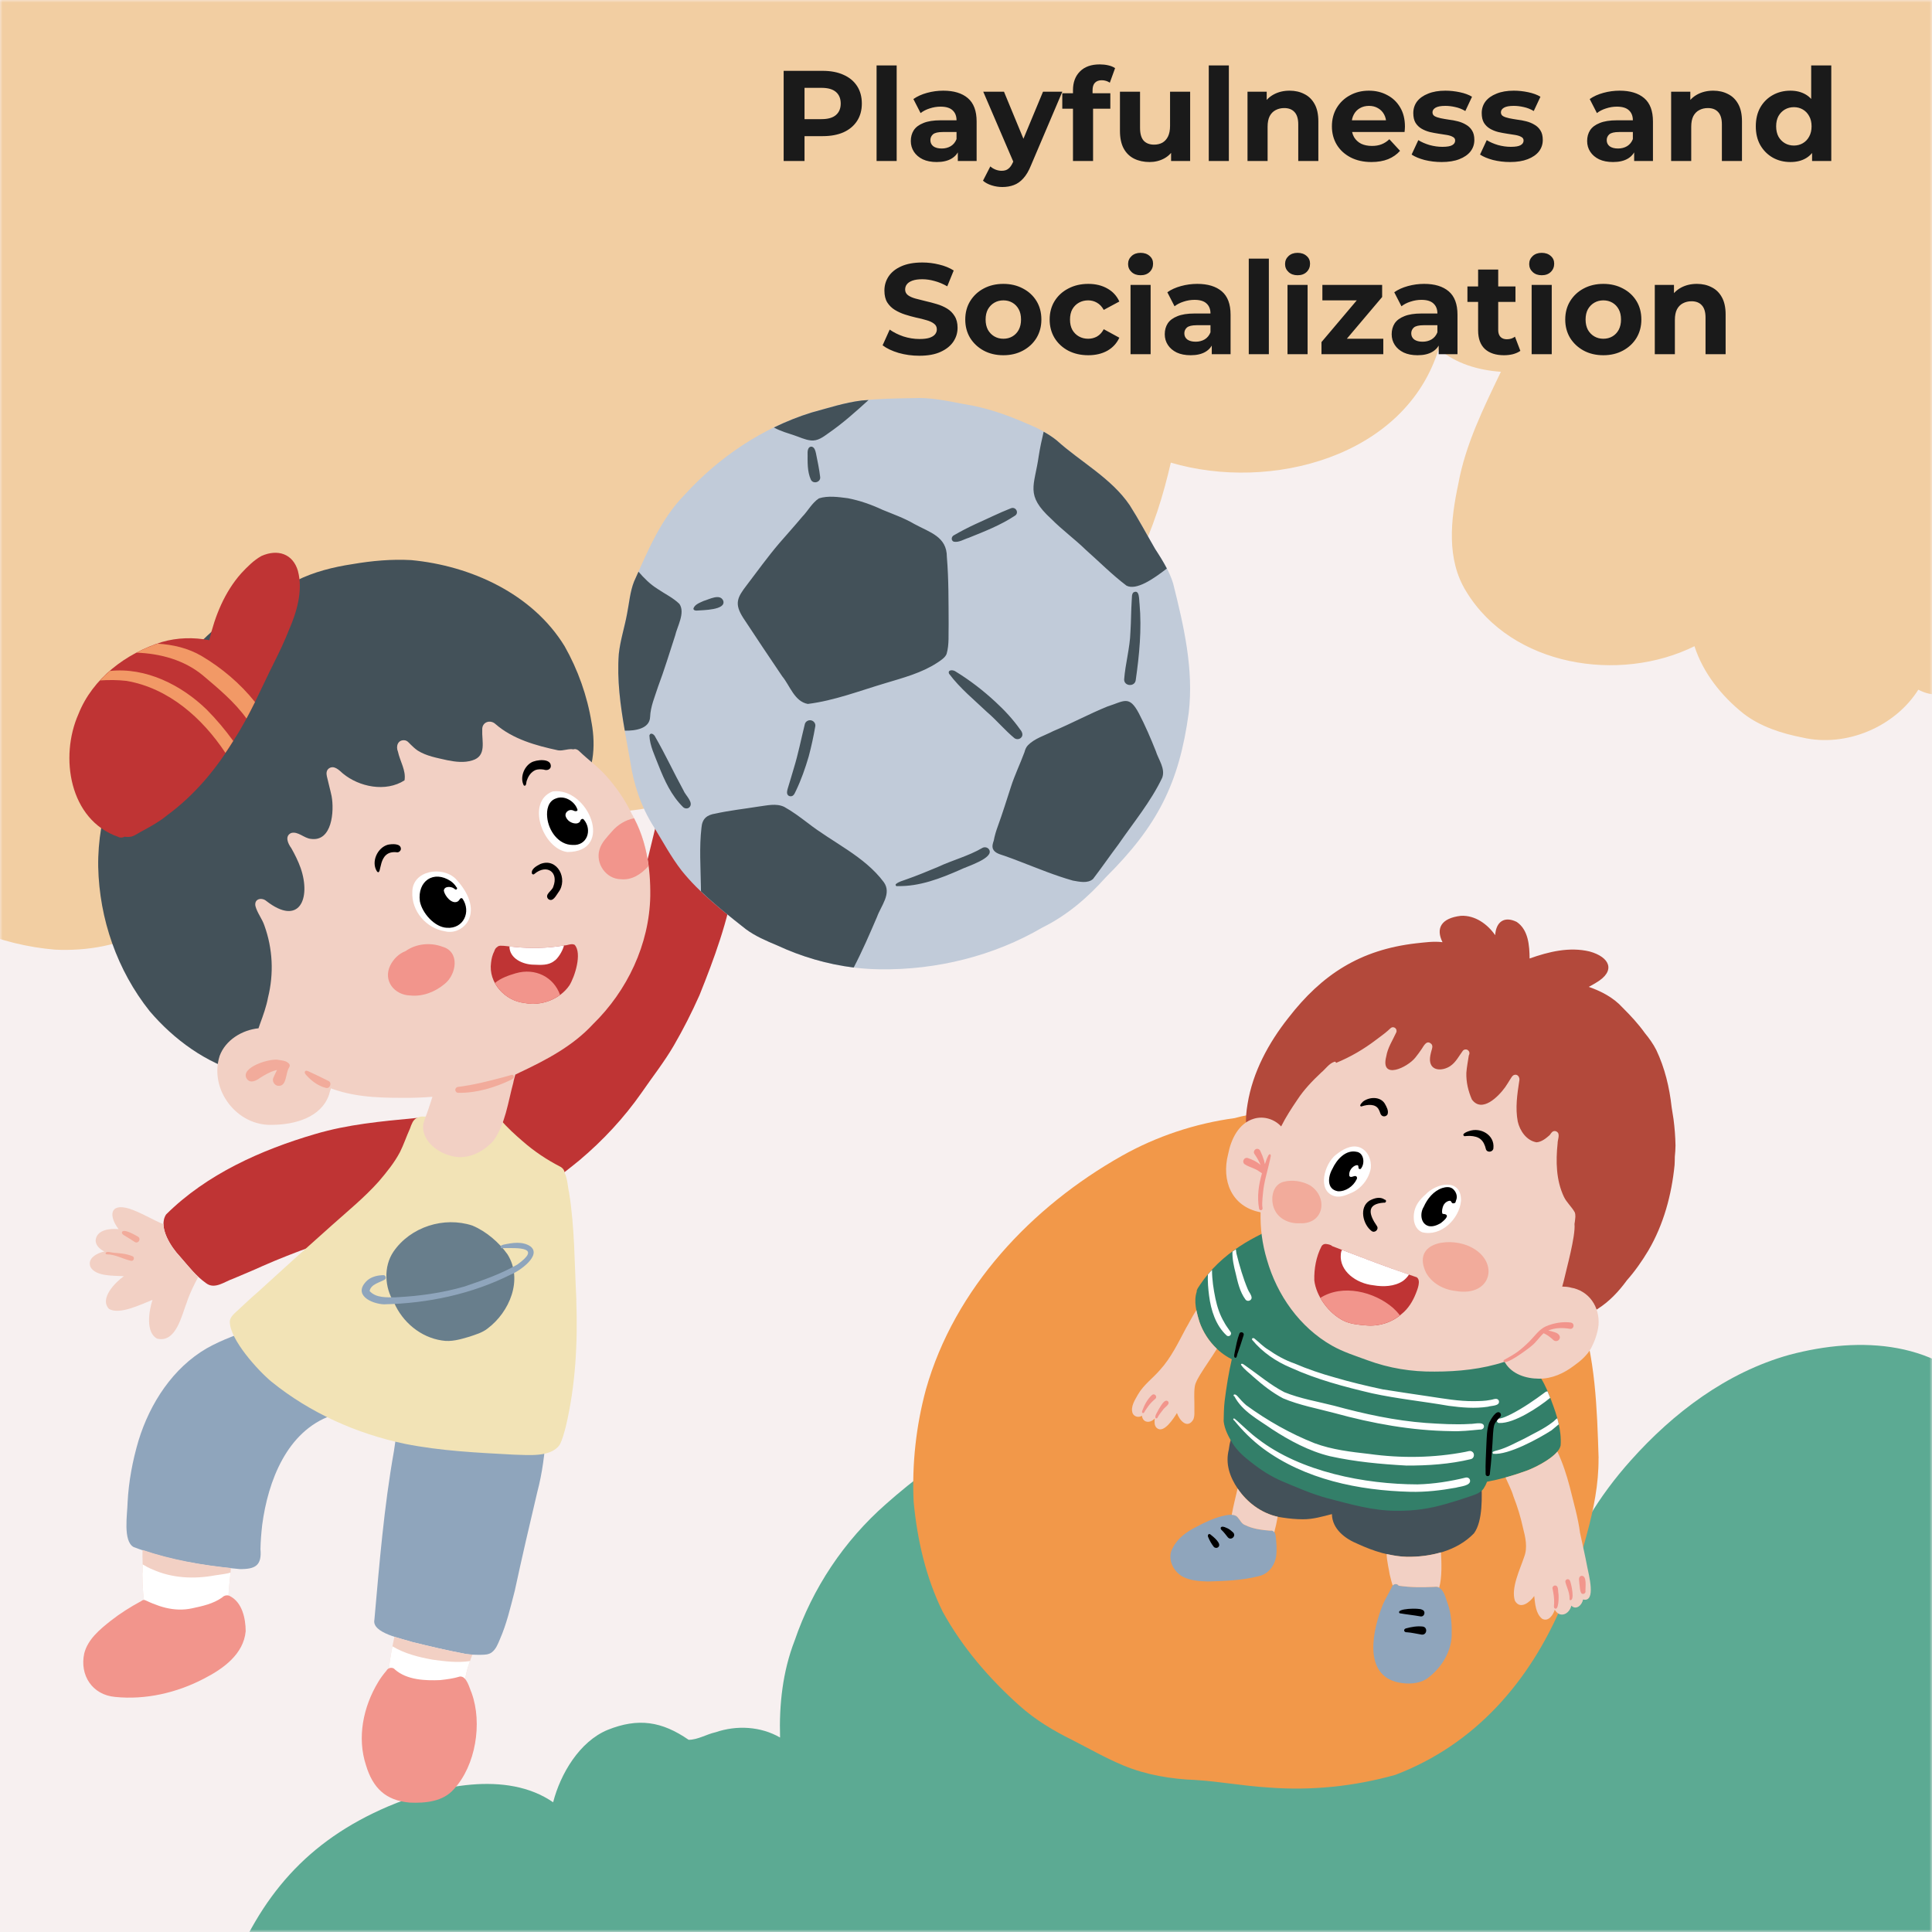<svg width="360" height="360" viewBox="0 0 360 360" fill="none" xmlns="http://www.w3.org/2000/svg">
<path d="M360 0H0V360H360V0Z" fill="#F7F0F0"/>
<mask id="mask0_186_968" style="mask-type:luminance" maskUnits="userSpaceOnUse" x="0" y="0" width="360" height="360">
<path d="M360 0H0V360H360V0Z" fill="white"/>
</mask>
<g mask="url(#mask0_186_968)">
<path d="M374.947 352.238C376.2 359.006 370.728 364.738 364.709 366.854C356.998 369.504 348.797 370.404 340.754 371.542C326.34 373.45 311.774 373.298 297.259 373.133C272.138 373.5 247.003 374.4 221.918 375.811C204.307 377.136 186.653 377.136 169.02 377.726C151.15 378.59 133.358 380.75 115.459 381.11C101.376 381.218 87.286 382.543 73.217 381.744C66.953 381.442 61.013 379.382 55.066 377.597C53.258 377.071 51.451 376.553 49.615 376.164C47.383 375.667 44.928 375.588 42.919 374.414C42.79 374.94 42.682 375.43 42.61 375.955C42.703 376.373 42.35 376.798 41.926 376.798C40.486 376.675 41.486 373.277 41.566 372.312C41.522 370.994 42.3 369.727 42.61 368.453C48.478 353.29 57.218 343.073 72.281 336.614C81.324 332.777 94.421 329.839 103.068 335.83C104.429 330.53 107.978 324.518 113.213 322.344C118.937 320.047 123.329 320.746 128.318 324.187C130.032 324.187 131.666 323.143 133.351 322.776C137.261 321.437 141.739 321.674 145.354 323.762C145.166 317.635 145.836 311.472 148.061 305.726C151.416 295.913 157.277 287.114 165.067 280.274C175.399 271.109 187.632 263.52 201.197 260.374C213.235 257.782 226.411 258.394 237.492 264.118C245.542 268.668 251.352 276.415 254.758 284.89C262.512 261.612 286.322 259.61 296.086 282.658C298.303 278.921 300.953 275.393 303.847 272.16C311.796 263.239 321.761 255.715 333.396 252.461C346.666 248.926 361.584 249.703 370.555 261.425C375.574 266.465 373.579 280.253 373.435 287.129C373.039 294.206 372.658 301.284 372.643 308.376C372.672 317.138 372.881 325.908 373.363 334.656C373.759 340.531 374.436 346.37 374.954 352.231L374.947 352.238Z" fill="#5CAA93"/>
<path d="M370.447 102.139C370.31 109.044 368.791 134.388 357.451 128.513C353.059 135.482 343.944 139.284 335.916 137.441C331.985 136.67 328.054 135.425 324.85 132.948C320.789 129.701 317.347 125.402 315.742 120.413C301.723 127.339 281.707 124.186 273.218 110.225C269.474 104.227 270.317 96.826 271.721 90.23C273.067 82.8 276.43 76.032 279.67 69.278C275.508 68.983 271.296 67.781 268.078 65.016C261.864 85.183 236.707 91.685 218.167 86.206C215.366 98.323 210.615 111.262 199.721 118.318C188.374 125.82 173.657 126.54 160.754 123.185C157.082 122.321 153.922 120.168 150.458 118.829C149.623 122.162 148.889 125.546 147.47 128.686C144.979 134.158 141.401 139.212 137.016 143.33C132.574 147.326 126.835 149.537 120.989 150.502C112.09 152.273 102.29 151.164 94.925 145.534C92.499 143.762 90.475 141.523 88.092 139.702C82.051 158.897 65.83 156.881 50.767 149.472C46.238 159.811 37.656 168.019 27.742 173.232C22.421 176.148 16.279 177.242 10.253 176.954C0.18 176.09 -10.224 172.159 -16.956 164.383C-21.492 167.054 -22.946 159.314 -23.119 156.211C-23.35 155.945 -23.818 155.261 -23.17 155.225C-22.968 146.779 -21.859 138.377 -21.535 129.931C-21.161 121.766 -21.024 113.594 -20.585 105.437C-20.023 90.576 -18.346 75.802 -17.172 60.991C-16.308 48.881 -17.633 36.684 -16.798 24.552C-16.416 16.243 -15.854 7.956 -14.897 -0.31C-14.458 -3.708 -14.062 -7.135 -12.578 -10.238C-12.017 -11.347 -11.189 -12.29 -10.145 -12.953C-8.791 -13.759 -7.207 -13.824 -5.681 -14.04C6.322 -15.862 18.432 -16.546 30.557 -16.646C67.867 -16.805 105.098 -19.116 142.322 -21.514C155.174 -22.45 168.012 -23.587 180.886 -24.228C200.513 -24.833 221.004 -24.214 240.444 -24.466C261.389 -24.408 282.319 -23.386 303.221 -22.162C317.794 -21.211 332.446 -21.751 346.99 -20.376C354.103 -19.382 364.882 -18.49 367.438 -10.57C368.46 -6.775 368.165 -2.765 368.258 1.138C368.114 20.16 367.445 39.19 368.352 58.205C368.741 72.871 370.109 87.502 370.447 102.168V102.139Z" fill="#F2CEA2"/>
</g>
<path d="M297.864 271.714C297.907 276.523 296.942 281.268 295.682 285.89C294.501 290.369 293.047 294.782 291.089 298.987C284.983 313.373 274.867 325.044 260.028 330.71C252.331 332.878 244.303 333.698 236.325 333.072C231.782 332.813 227.304 331.949 222.761 331.675C218.182 331.495 213.602 330.739 209.354 328.982C206.064 327.614 202.968 325.843 199.8 324.223C196.279 322.495 192.91 320.458 189.979 317.837C184.284 312.746 179.33 306.986 175.651 300.312C172.512 293.94 170.906 286.877 170.244 279.828C169.913 272.815 170.698 265.673 172.534 258.89C177.883 240.019 192.247 224.834 209.066 215.359C215.539 211.716 222.725 209.34 230.083 208.339C233.323 207.432 236.707 207.086 240.055 207.367C245.023 207.014 250.063 206.654 254.981 207.698C276.653 211.766 286.646 224.302 294.214 244.058C297.302 252.9 297.583 262.433 297.878 271.706L297.864 271.714Z" fill="#F29849"/>
<path d="M134.473 154.563C130.433 154.302 126.426 153.544 122.399 153.047C121.367 157.214 120.417 161.4 119.289 165.548C117.894 170.874 115.352 175.8 111.968 180.139C108.381 185.121 104.38 189.792 99.945 194.035C96.555 197.049 94.153 200.872 92.165 204.893C89.343 206.849 85.972 207.996 82.474 208.168C80.697 208.097 78.925 208.129 77.154 208.359C70.993 208.945 64.787 209.525 58.829 211.283C58.829 211.283 58.816 211.283 58.804 211.29C58.791 211.29 58.785 211.29 58.772 211.302H58.759C48.66 214.259 38.491 218.802 30.947 226.301C29.411 228.665 31.89 232.392 33.553 234.145C35.127 235.929 36.439 237.713 38.427 239.121C40.026 240.319 41.855 238.802 43.442 238.267C45.264 237.49 47.137 236.725 48.947 235.897C54.962 233.246 61.155 231.118 67.444 229.213C70.999 228.047 74.319 227.059 78.027 226.129C81.608 225.205 85.278 224.753 88.871 223.88C93.707 222.727 98.333 220.841 102.965 219.05C102.806 219.261 102.685 219.49 102.653 219.738C102.628 219.949 102.908 220.038 103.023 219.891C104.794 218.821 106.393 217.47 108.005 216.17C112.344 212.513 116.269 208.301 119.525 203.644C121.545 200.7 123.775 197.89 125.572 194.794C127.324 191.773 128.911 188.645 130.331 185.453C133.059 178.667 135.69 171.55 136.837 164.273C137.436 161.03 138.156 157.8 138.423 154.506C137.117 154.569 135.811 154.62 134.499 154.544L134.473 154.563Z" fill="#BF3434"/>
<path d="M101.736 265.244C101.901 265.837 101.819 266.48 101.774 267.086C101.506 270.775 101.067 274.458 100.111 278.039C98.658 284.155 97.244 290.278 95.918 296.421C95.122 299.473 94.415 302.582 93.14 305.475C92.784 306.329 92.414 307.291 91.656 307.877C91.076 308.323 90.337 308.336 89.636 308.348C88.693 308.361 87.75 308.336 86.82 308.202C83.354 307.539 80.136 306.794 76.753 305.953C74.975 305.341 69.24 304.315 69.763 301.824C70.7 291.311 71.553 280.81 73.401 270.412C73.586 269.22 73.739 268.029 73.936 266.844C73.681 265.722 73.293 264.645 72.624 263.677C69.527 261.415 65.15 262.836 61.773 263.753C53.42 266.697 49.934 276.032 48.858 284.13C48.692 285.627 48.558 287.131 48.533 288.641C48.813 291.68 47.602 292.419 44.665 292.375C37.988 291.769 31.17 290.661 24.913 288.278C22.855 287.182 23.747 282.014 23.773 279.976C23.976 276.044 24.703 272.164 25.824 268.392C27.952 261.485 32.202 254.897 38.555 251.22C41.511 249.57 44.691 248.43 47.934 247.48C52.228 246.13 56.695 245.11 61.212 245.059C66.042 245.206 70.241 247.538 74.631 249.226C80.378 251.469 86.641 252.794 91.719 256.471C94.644 258.599 97.913 260.848 99.41 264.257C100.264 263.843 101.474 264.206 101.736 265.257V265.244Z" fill="#8FA5BC"/>
<path d="M107.4 242.211C107.037 235.521 107.107 228.792 106.03 222.159C105.82 221.35 105.75 219.623 105.221 218.585C105.196 218.164 104.96 217.731 104.469 217.432C101.921 216.125 99.557 214.552 97.384 212.647C96.046 211.493 94.523 210.123 93.344 208.722C92.968 208.378 92.35 207.282 91.694 207.511C91.611 207.549 91.567 207.619 91.547 207.715C91.102 207.333 90.605 207.033 89.999 206.982C87.565 206.887 85.144 207.263 82.748 207.664C82.474 207.728 81.155 207.849 79.926 208.078C79.594 208.021 79.187 208.078 78.9 208.059C78.129 207.983 77.25 208.378 76.886 209.098C76.676 209.486 76.523 209.9 76.383 210.321C75.727 211.748 75.236 213.271 74.529 214.673C73.478 216.667 72.038 218.432 70.579 220.146C67.928 223.115 64.882 225.594 61.881 228.276C57.326 232.322 52.636 236.547 48.118 240.688C46.933 241.701 45.576 242.976 44.391 244.084C43.818 244.645 42.837 245.327 42.824 246.282C42.817 249.596 48.061 255.368 50.584 257.458C57.765 263.275 66.45 267.156 75.472 269.042C82.156 270.373 88.999 270.692 95.791 271.055C98.378 271.1 102.583 271.61 104.272 269.246C104.832 268.194 105.1 267.009 105.419 265.869C107.254 258.146 107.668 250.131 107.381 242.217L107.4 242.211Z" fill="#F2E3B6"/>
<path d="M94.567 233.73C97.511 238.433 94.95 244.498 90.827 247.569C89.859 248.334 88.635 248.672 87.489 249.067C85.832 249.557 84.086 250.086 82.347 249.78C78.371 249.194 74.987 246.346 73.42 242.702C71.655 239.924 71.432 236.011 73.318 233.227C76.485 228.608 82.723 226.626 88.017 228.365C90.585 229.442 92.987 231.494 94.567 233.73Z" fill="#687E8C"/>
<path d="M71.649 243.052C69.094 242.957 65.621 241.198 68.45 238.573C69.278 237.866 70.387 237.63 71.445 237.604C71.865 237.592 72.057 238.184 71.713 238.42C70.738 239.006 69.113 239.274 68.871 240.561C70.075 241.905 72.12 241.733 73.758 241.733C78.091 241.517 82.442 240.918 86.597 239.707C89.942 238.56 93.312 237.407 96.39 235.636C100.996 232.335 96.645 232.539 93.663 232.571C93.261 232.743 93.109 232.118 93.504 232.042C93.599 231.991 93.701 231.959 93.809 231.927C95.434 231.57 97.358 231.252 98.824 232.233C101.035 233.928 96.721 236.903 95.205 237.483C87.922 241.134 79.747 242.861 71.636 243.039C71.636 243.039 71.725 243.039 71.642 243.039L71.649 243.052Z" fill="#8FA5BC"/>
<path d="M110.242 134.696C111.032 139.124 110.662 143.961 107.731 147.573C105.826 150.205 103.029 151.912 100.315 153.594C98.161 154.964 96.039 156.372 93.943 157.819C88.597 161.31 83.997 165.624 79.467 170.071C73.197 175.704 67.023 181.445 61.193 187.536C58.606 190.161 56.057 192.837 53.458 195.45C51.26 197.304 48.558 199.26 45.634 199.521C45.933 199.795 45.506 200.26 45.207 199.961C38.414 198.1 32.425 193.736 27.889 188.415C21.835 180.814 18.509 171.231 18.299 161.534C18.14 151.759 21.829 142.393 26.289 133.855C28.462 129.503 31.737 125.852 34.961 122.252C37.293 119.525 39.969 117.123 42.773 114.893C46.417 111.784 51.043 110.344 55.242 108.184C58.517 106.546 62.092 105.661 65.698 105.113C69.304 104.495 72.968 104.163 76.625 104.367C87.731 105.412 99.219 110.643 105.202 120.405C107.693 124.801 109.439 129.701 110.235 134.696H110.242Z" fill="#435159"/>
<path d="M26.525 293.26C26.576 295.363 26.627 297.51 27.067 299.575C27.723 301.442 29.679 302.537 31.616 302.442C34.878 302.614 38.058 301.486 41.065 300.327C41.632 300.091 42.295 299.766 42.448 299.116C42.626 298.09 42.556 297.039 42.658 296C42.76 294.739 42.957 293.458 43.021 292.184C37.452 291.61 31.845 290.61 26.57 288.807C26.474 290.374 26.703 292.247 26.531 293.267L26.525 293.26ZM76.765 305.946C76.077 305.711 74.79 305.405 73.503 304.984C72.904 307.565 71.706 314.108 73.114 312.038C73.286 313.299 74.446 314.013 75.434 314.669C77.441 316.122 79.964 315.803 82.296 315.963C83.519 316.064 84.927 315.918 85.87 315.058C86.539 314.166 86.603 312.936 86.877 311.878C87.036 311.031 87.393 310.018 87.705 309.151C87.782 308.89 87.922 308.603 88.043 308.31C87.642 308.285 87.234 308.259 86.832 308.195C83.366 307.533 80.149 306.787 76.765 305.946ZM29.316 249.443C32.814 250.265 33.865 245.053 34.815 242.651C35.362 240.988 36.121 239.471 36.943 237.929C35.7 236.77 34.681 235.463 33.528 234.157C32.247 232.806 30.494 230.283 30.456 228.117C28.315 227.238 26.328 225.957 24.053 225.205C20.408 224.128 20.249 226.594 22.097 229.034C20.561 228.882 18.134 229.098 17.834 230.984C17.732 232.01 18.605 232.781 19.446 233.201C18.108 233.469 16.158 234.476 16.878 236.12C17.93 237.904 21.237 237.668 23.078 237.802C21.498 238.917 18.465 241.982 20.313 243.893C22.288 245.078 26.391 242.988 28.417 242.211C27.761 244.167 27.067 248.328 29.309 249.449L29.316 249.443ZM117.773 151.753C116.543 149.147 114.906 146.777 112.994 144.623C111.478 142.903 109.585 141.565 107.942 139.978C107.559 139.596 107.126 139.513 106.858 139.634C105.947 139.443 104.941 139.959 103.991 139.813C99.888 138.933 95.593 137.748 92.357 134.945C91.356 133.995 89.789 134.537 89.859 135.971C89.751 138.099 90.751 140.87 88.011 141.686C86.482 142.17 84.87 141.96 83.328 141.654C81.448 141.221 79.46 140.896 77.81 139.844C77.332 139.507 76.899 139.118 76.485 138.698C76.16 138.373 75.873 137.984 75.376 137.939C74.127 137.825 73.726 139.067 74.153 140.061C74.522 141.826 75.695 143.585 75.376 145.407C71.897 147.643 66.934 146.662 63.869 144.113C63.175 143.495 62.238 142.508 61.269 143.196C60.798 143.559 60.792 144.126 60.906 144.649C61.18 145.891 61.531 147.114 61.792 148.357C62.302 151.116 61.9 156.908 57.899 156.309C56.625 156.175 55.548 154.862 54.248 155.219C52.999 155.799 53.675 157.226 54.28 158.042C54.949 159.227 55.56 160.45 56.019 161.737C57.994 167.427 55.79 172.652 49.66 167.911C48.794 167.153 47.347 167.446 47.59 168.804C47.921 170.11 48.838 171.18 49.265 172.454C50.826 176.768 51.049 181.426 49.941 185.879C49.635 187.536 49.042 189.18 48.456 190.773C48.373 191.047 48.259 191.321 48.169 191.608C45.092 191.92 42.008 193.806 40.925 196.756C38.924 203.076 44.2 209.926 50.833 209.595C54.879 209.556 59.849 208.25 61.301 204C61.378 203.637 61.537 203.217 61.677 202.796C61.792 202.834 61.9 202.879 62.009 202.924C66.768 204.618 71.821 204.587 76.81 204.561C78.065 204.536 79.32 204.478 80.576 204.376C80.308 205.185 80.066 206.007 79.779 206.81C79.531 207.588 79.104 208.575 78.874 209.423C78.447 212.277 81.225 214.603 83.749 215.284C86.756 216.31 89.865 214.832 91.911 212.608C94.179 209.461 94.644 205.421 95.644 201.758C95.708 201.331 95.88 200.789 96.027 200.235C96.301 200.101 96.575 199.967 96.849 199.833C101.78 197.514 106.737 194.914 110.484 190.856C116.887 184.612 120.997 175.952 121.169 166.956C121.233 161.706 120.443 156.353 117.779 151.747L117.773 151.753Z" fill="#F2D0C4"/>
<path d="M55.522 106.425C56.491 110.063 55.274 114.129 53.821 117.435C53.018 119.468 52.088 121.443 51.1 123.399C48.679 128.223 46.564 133.288 43.646 137.767C40.383 143.215 36.28 148.14 31.145 151.912C29.768 153.059 28.207 153.926 26.633 154.78C25.926 155.124 25.289 155.633 24.544 155.875C24.098 155.971 23.633 155.971 23.18 155.907C22.861 156.124 22.345 156.137 21.995 155.926C12.903 152.747 11.087 141.036 14.61 133.078C17.248 126.394 23.48 121.73 30.195 119.621C33.031 118.799 36.108 118.723 39.001 119.29C40.046 114.766 41.868 110.286 44.958 106.82C46.086 105.616 47.271 104.399 48.724 103.596C51.699 102.271 54.579 103.138 55.522 106.406C55.522 106.406 55.522 106.419 55.522 106.425Z" fill="#BF3434"/>
<path d="M61.193 201.413C59.976 200.795 58.74 200.209 57.504 199.636C57.319 199.572 57.077 199.438 56.899 199.572C56.555 199.897 57.052 200.311 57.275 200.553C58.218 201.554 59.397 202.382 60.741 202.72C61.512 202.898 61.913 201.751 61.193 201.407V201.413ZM53.649 198.024C53.299 197.673 52.445 197.578 52.018 197.52C50.521 197.062 44.633 198.877 45.978 201.006C46.634 201.968 47.743 201.369 48.469 200.84C49.361 200.279 50.279 199.738 51.298 199.457C51.4 199.425 51.515 199.4 51.623 199.374C51.362 199.859 51.145 200.375 50.922 200.859C50.68 201.464 51.113 202.203 51.751 202.318C53.49 202.554 53.165 199.973 53.859 198.935C54.121 198.533 53.955 198.196 53.649 198.03V198.024ZM95.269 200.305C94.765 200.432 94.364 200.579 93.835 200.712C91 201.458 88.177 202.191 85.265 202.541C84.998 202.592 84.813 202.866 84.838 203.134C84.864 203.401 85.1 203.637 85.367 203.631C88.802 203.688 92.172 202.662 95.256 201.203C95.524 201.05 95.919 200.77 95.696 200.426C95.594 200.279 95.415 200.247 95.269 200.305ZM21.109 233.418C20.765 233.412 19.784 233.042 19.676 233.52C19.676 233.635 19.771 233.73 19.886 233.73C21.441 233.717 22.881 234.584 24.384 234.928C24.913 235.087 25.194 234.272 24.684 234.074C23.556 233.603 22.314 233.52 21.109 233.424V233.418ZM25.716 230.442C25.251 230.162 22.913 228.792 22.715 229.64C22.696 229.926 22.97 230.092 23.186 230.219C23.855 230.595 24.48 231.029 25.13 231.436C25.786 231.812 26.36 230.831 25.716 230.436V230.442Z" fill="#F2AB9B"/>
<path d="M20.447 125.037C19.809 125.591 19.204 126.171 18.637 126.789C20.275 126.681 21.925 126.687 23.562 126.872C31.374 128.203 37.675 133.753 42.002 140.284C42.492 139.551 42.996 138.819 43.455 138.06C41.964 135.996 40.313 134.04 38.523 132.23C33.801 127.636 27.15 124.291 20.453 125.03L20.447 125.037ZM37.554 122.227C35.025 120.755 32.215 120.105 29.348 119.939C28.01 120.405 26.697 120.953 25.436 121.615C29.864 121.774 34.311 122.972 37.777 125.827C40.683 128.286 43.69 130.778 45.927 133.881C46.468 132.867 47.004 131.848 47.513 130.809C44.773 127.369 41.307 124.451 37.554 122.227Z" fill="#F29966"/>
<path d="M107.082 176.061C108.502 177.628 107.107 182.018 106.081 183.643C104.272 186.236 100.837 187.498 97.76 186.893C94.103 186.517 90.961 183.121 91.503 179.361C91.579 178.622 91.77 177.883 92.115 177.22C92.204 176.915 92.369 176.622 92.65 176.462C92.796 176.29 93.032 176.239 93.249 176.22C94.109 176.207 94.956 176.399 95.817 176.449C98.907 176.762 102.035 176.698 105.1 176.169C105.769 176.182 106.451 175.73 107.082 176.054V176.061Z" fill="#BF3434"/>
<path d="M76.829 166.204C76.657 169.778 79.429 172.99 82.939 173.538C84.743 173.996 86.705 172.932 87.4 171.231C88.496 168.612 86.731 165.675 84.947 163.795C82.481 161.285 76.848 162.151 76.829 166.204ZM102.985 147.471C97.951 149.376 101.124 158.169 105.712 158.762C114.613 158.762 109.63 146.592 102.985 147.471Z" fill="white"/>
<path d="M72.28 157.398C70.305 157.946 69.088 160.648 70.26 162.4C71.273 163.381 70.19 158.303 74.019 158.819C74.363 158.819 74.656 158.552 74.701 158.214C74.733 157.105 73.025 157.252 72.28 157.398ZM101.334 143.406C101.844 143.597 102.488 143.47 102.634 142.877C102.812 141.208 99.875 141.527 98.951 142.106C97.594 142.909 96.855 144.935 97.6 146.35C98.155 146.649 98.008 145.649 98.2 145.362C98.473 144.547 98.99 143.827 99.799 143.476C100.283 143.311 100.825 143.323 101.328 143.406H101.334ZM100.653 161.011C100.009 161.342 98.881 161.941 99.13 162.801C99.225 162.961 99.474 162.999 99.601 162.827C101.844 160.96 104.17 162.457 103.086 165.248C102.851 166.019 101.417 166.656 102.143 167.504C103.004 168.198 103.615 166.86 104.042 166.28C105.922 163.846 103.877 159.705 100.659 161.005L100.653 161.011ZM85.214 168.013C84.137 168.498 82.895 166.943 82.704 165.987C82.736 165.102 84.004 165.146 84.558 165.528C84.704 165.618 84.889 165.873 85.087 165.713C85.214 165.618 85.201 165.395 85.055 165.318C84.794 164.885 84.424 164.496 84.004 164.197C80.799 162.056 77.74 164.19 78.237 167.937C78.645 170.103 80.964 172.786 83.277 172.881C86.367 173.098 87.839 169.906 86.189 167.459C85.743 167.058 85.66 167.848 85.214 168.013ZM108.821 152.76C108.547 152.371 108.165 152.702 108.095 153.053C107.916 153.346 107.534 153.473 107.203 153.441C106.4 153.391 105.622 152.855 105.387 152.059C105.234 151.377 105.973 150.797 106.616 150.957C106.871 151.001 107.113 151.237 107.381 151.129C107.572 151.154 107.674 150.937 107.578 150.785C107.031 149.249 105.144 148.14 103.564 148.79C102.131 149.287 101.812 150.944 101.965 152.295C102.188 154.741 104.036 157.449 106.706 157.443C109.388 157.628 110.401 154.678 108.821 152.76Z" fill="black"/>
<path d="M105.094 176.175C102.029 176.698 98.907 176.761 95.817 176.449C95.517 176.43 95.218 176.392 94.925 176.354C94.931 178.616 97.467 179.75 99.48 179.756C100.767 179.807 102.201 179.915 103.271 179.055C103.851 178.724 104.82 177.316 105.094 176.175Z" fill="white"/>
<path d="M96.097 181.356C94.772 181.744 93.306 182.254 92.217 183.165C93.306 185.179 95.421 186.657 97.76 186.899C100.035 187.345 102.494 186.765 104.361 185.389C103.188 182.069 99.754 180.291 96.097 181.356Z" fill="#F2958C"/>
<path d="M82.411 176.398C80.187 175.57 77.536 175.831 75.587 177.214C74.325 177.692 73.312 178.692 72.719 179.896C71.337 182.719 73.459 185.402 76.428 185.491C78.785 185.739 81.092 184.822 82.882 183.318C85.08 181.534 85.737 177.31 82.411 176.398ZM118.149 152.479C116.563 152.76 115.072 153.703 114.033 154.92C113.147 155.939 112.102 156.952 111.714 158.29C110.911 160.89 112.918 163.789 115.671 163.827C117.754 164.05 119.513 162.865 120.851 161.361C120.456 158.271 119.615 155.257 118.149 152.479Z" fill="#F2958C"/>
<path d="M139.838 135.499C140.679 135.862 141.476 136.971 140.953 137.863C140.583 139.214 140.131 140.565 139.857 141.947C139.634 143.992 138.379 147.083 135.83 146.395C135.27 146.152 134.836 145.719 134.524 145.165C133.823 145.624 132.874 145.668 132.16 145.184C131.931 145.031 131.727 144.859 131.542 144.674C130.848 145.19 129.956 145.522 129.439 145.381C128.713 145.209 128.14 144.846 127.687 144.356C127.037 144.712 126.247 144.904 125.744 144.834C120.64 144.171 121.711 134.155 126.196 133.231C127.171 133.046 128.012 133.517 128.586 134.244C129.86 133.396 131.714 133.632 132.657 134.862C133.696 134.187 134.983 134.282 136.353 135.811C137.379 135.149 138.704 134.957 139.838 135.493V135.499Z" fill="#F2D0C4"/>
<path d="M128.293 134.473C128.012 134.671 127.738 134.887 127.496 135.13C125.795 137.334 125.19 141.017 126.84 143.4C127.267 143.954 128.172 143.495 127.987 142.826C127.84 142.183 127.586 141.711 127.42 141.049C127.082 139.029 127.573 136.907 128.618 135.149C129.121 134.945 128.764 134.206 128.293 134.467V134.473ZM132.625 135.321C132.141 135.136 131.848 135.646 131.638 135.99C130.415 138.15 129.414 141.342 130.427 143.731C130.752 144.324 131.714 143.986 131.6 143.33C131.517 142.941 131.421 142.552 131.402 142.151C131.345 140.144 131.74 138.073 132.734 136.321C132.944 136.009 133.065 135.499 132.632 135.327L132.625 135.321ZM136.448 136.646C135.926 136.55 135.607 137.353 135.378 137.736C134.41 139.564 134.046 141.75 134.486 143.782C134.664 144.509 135.811 144.356 135.786 143.604C135.767 143.17 135.741 142.731 135.773 142.298C135.767 140.494 136.27 138.742 136.525 136.958C136.582 136.85 136.55 136.71 136.442 136.646H136.448Z" fill="#F2AB9B"/>
<path d="M40.052 293.547C36.185 294.267 32.062 294.095 28.398 292.432C27.755 292.19 27.169 291.839 26.576 291.502C26.595 292.19 26.602 292.808 26.525 293.26C26.576 295.363 26.627 297.51 27.067 299.575C27.723 301.441 29.679 302.537 31.616 302.442C34.879 302.614 38.058 301.486 41.065 300.326C41.632 300.091 42.295 299.766 42.448 299.116C42.626 298.09 42.556 297.039 42.658 296C42.741 295.019 42.868 294.025 42.958 293.025C42.818 293.05 42.677 293.088 42.537 293.146C41.779 293.311 40.919 293.42 40.059 293.547H40.052ZM80.569 309.247C78.002 308.788 75.421 308.138 73.146 306.781C73.14 306.781 73.127 306.768 73.121 306.768C72.541 309.718 71.961 313.72 73.108 312.044C73.28 313.305 74.44 314.019 75.427 314.675C77.434 316.128 79.958 315.809 82.29 315.969C83.513 316.071 84.921 315.924 85.864 315.064C86.533 314.172 86.597 312.942 86.871 311.885C87.011 311.145 87.298 310.292 87.578 309.514C85.265 309.871 82.882 309.565 80.576 309.253L80.569 309.247Z" fill="white"/>
<path d="M42.824 297.389C42.327 297.153 41.773 297.274 41.397 297.663C39.727 298.848 37.746 299.269 35.751 299.696C34.127 300.046 32.457 299.97 30.845 299.581C30.023 299.383 29.227 299.103 28.443 298.785C28.054 298.625 27.659 298.46 27.283 298.275C26.85 298.058 26.678 298.065 26.264 298.37C24.289 299.434 22.403 300.62 20.631 302.009C18.618 303.608 16.381 305.43 15.7 308.074C14.808 312.152 17.197 315.822 21.453 316.198C27.131 316.778 32.954 315.427 37.988 312.796C41.55 310.98 45.385 308.259 45.78 303.946C45.767 301.594 45.143 298.568 42.824 297.402V297.389ZM87.903 315.497C87.463 314.561 86.998 312.305 85.705 312.394C84.507 312.764 83.239 312.93 81.99 313.063C79.238 313.178 75.841 313.051 73.618 311.114C73.184 310.566 72.312 310.712 72.006 311.311C71.49 311.916 70.865 312.732 70.445 313.465C67.686 318.04 66.494 323.768 68.202 328.941C69.47 333.147 71.84 335.485 76.313 335.887C79.225 336.02 82.576 335.721 84.596 333.363C88.636 328.98 89.91 321.098 87.897 315.504L87.903 315.497Z" fill="#F2958C"/>
<path d="M276.026 275.895C276.149 278.696 276.35 283.405 274.651 285.716C271.49 288.999 266.666 290.13 262.238 290.094C259.006 290.029 255.902 289.021 252.994 287.682C250.625 286.717 248.234 284.91 248.184 282.13C246.42 282.584 244.649 283.102 242.806 283.095C241.524 283.095 240.242 282.973 238.975 282.778C235.555 282.339 232.531 280.201 230.623 277.371C229.14 275.197 228.305 272.734 228.967 270.114C229.291 267.428 230.083 266.434 232.423 265.131C233.554 264.375 234.907 264.267 236.225 264.397C237.571 264.447 238.91 264.541 240.25 264.699C243.85 265.182 247.5 265.47 251.071 266.154C258.509 267.637 265.853 269.559 272.974 272.209C273.953 272.612 274.874 273.037 275.566 273.829C276.012 274.412 275.947 275.204 276.026 275.895Z" fill="#435159"/>
<path d="M236.693 285.212C235.08 285.09 233.431 284.888 231.963 284.146C231.358 283.93 231.091 283.254 230.681 282.8C230.047 281.907 228.557 282.318 227.621 282.534C225.979 282.973 224.439 283.693 222.941 284.499C221.184 285.378 219.478 286.558 218.571 288.358C217.354 290.288 218.556 292.808 220.421 293.809C221.847 294.536 223.488 294.637 225.058 294.687C228.19 294.601 231.379 294.493 234.461 293.715C236.268 293.363 237.485 291.822 237.78 290.058C237.96 288.755 237.852 287.408 237.686 286.105C237.636 285.579 237.262 285.061 236.686 285.191L236.693 285.212ZM269.763 298.835C269.352 297.755 269.143 296.343 268.035 295.753C267.747 295.623 267.379 295.674 267.07 295.695C264.895 295.803 262.793 295.789 260.618 295.472C260.273 294.918 259.452 295.17 259.33 295.76C258.811 296.826 258.185 297.848 257.695 298.928C255.809 303.579 253.836 312.126 260.633 313.515C262.346 313.847 264.24 313.789 265.766 312.882C268.373 311.046 270.324 308.101 270.497 304.868C270.547 302.838 270.447 300.757 269.763 298.827V298.835Z" fill="#8FA5BC"/>
<path d="M289.094 261.063C290.11 263.699 290.988 266.478 290.801 269.329C290.455 271.294 286.106 273.476 284.314 274.095C281.966 274.959 279.547 275.636 277.092 276.097C276.919 276.551 276.703 276.982 276.43 277.393C275.825 278.25 274.723 278.538 273.794 278.869C272.347 279.373 270.871 279.827 269.395 280.244C266.472 281.108 263.441 281.555 260.388 281.511C255.902 281.562 251.554 280.259 247.248 279.15C244.382 278.365 241.661 277.163 238.918 276.018C236.815 275.118 234.893 273.872 233.1 272.446C231.833 271.482 230.609 270.387 229.738 269.055C228.946 267.774 228.175 266.341 228.01 264.822C228.031 263.562 228.053 262.294 228.197 261.034C228.528 258.435 228.938 255.829 229.529 253.28C226.685 251.862 224.503 249.241 223.474 246.246C222.948 244.482 222.394 242.494 222.991 240.687C222.977 240.622 222.984 240.558 222.991 240.5C223.106 240.082 223.438 239.679 223.646 239.348C225.54 236.511 228.103 234.128 230.954 232.263C230.976 232.249 230.998 232.234 231.026 232.22C232.337 231.342 233.734 230.593 235.13 229.894C235.649 229.693 236.196 229.21 236.779 229.405C236.966 229.477 237.103 229.628 237.175 229.808C239.746 229.261 242.474 229.837 244.901 230.802C249.458 232.184 254.138 233.214 258.581 234.956C261.468 236.331 264.197 237.757 267.134 238.995C268.596 239.679 269.986 240.507 271.418 241.234C273.629 242.35 276.242 243.207 277.596 245.432C278.021 246.123 278.374 246.865 278.928 247.47C279.749 248.377 280.764 249.083 281.57 250.004C281.923 250.407 282.283 250.796 282.643 251.199C282.643 251.199 282.643 251.199 282.65 251.206C284.414 252.834 285.826 254.828 287.143 256.815C287.957 258.14 288.54 259.587 289.094 261.034V261.063Z" fill="#337F69"/>
<path d="M232.078 242.149C232.402 242.603 233.165 242.387 233.222 241.847C233.208 241.256 232.718 240.781 232.51 240.248C231.631 238.16 230.99 235.935 230.436 233.739C230.386 233.646 230.35 233.207 230.285 232.775C230.069 232.926 229.86 233.077 229.651 233.228C229.601 234.56 229.91 235.95 230.234 237.21C230.638 238.923 231.012 240.709 232.078 242.149ZM228.161 246.469C227.318 245.087 226.807 243.539 226.476 241.962C226.116 240.205 225.842 238.434 225.842 236.641C225.583 236.922 225.317 237.195 225.072 237.491C225.014 238.808 225.13 240.147 225.295 241.429C225.641 244.122 226.526 246.987 228.586 248.867C228.78 249.018 229.068 248.996 229.241 248.823C229.392 248.672 229.442 248.406 229.32 248.226C228.931 247.643 228.492 247.088 228.154 246.476L228.161 246.469ZM279.389 265.153C282.132 265.261 286.697 262.244 288.806 260.502C288.828 260.487 288.835 260.466 288.85 260.444C288.691 260.048 288.533 259.652 288.36 259.263C288.223 259.263 288.086 259.292 287.95 259.393C285.919 260.905 283.824 262.352 281.57 263.511C280.894 263.821 280.224 264.181 279.49 264.325C278.827 264.145 278.698 265.175 279.389 265.153ZM273.197 275.305C270.238 276.032 267.199 276.515 264.139 276.594C254.282 276.572 242.352 274.254 234.425 268.141C233.014 267.104 231.775 265.866 230.472 264.707C230.299 264.627 230.018 264.181 229.838 264.347C229.709 264.512 229.918 264.62 230.026 264.735C231.581 266.651 233.345 268.4 235.318 269.876C243.144 275.679 253.195 277.731 262.786 277.976C265.644 278.048 268.495 277.717 271.303 277.206C272.03 276.975 274.27 276.867 273.888 275.701C273.773 275.427 273.492 275.276 273.204 275.312L273.197 275.305ZM290.174 264.267C289.843 264.476 289.534 264.879 289.246 265.045C287.662 266.269 285.804 267.09 284.062 268.055C282.413 268.825 280.807 269.768 279.036 270.243C278.762 270.33 277.747 270.474 278.244 270.891C281.045 271.172 286.675 268.076 289.102 266.521C289.555 266.154 290.002 265.779 290.455 265.398C290.376 265.016 290.282 264.642 290.174 264.267ZM279.302 261.063C279.266 260.919 279.166 260.797 279.043 260.725C278.626 260.531 278.165 260.811 277.74 260.855C276.689 261.063 275.71 261.071 274.594 261.085C271.822 261.107 269.078 260.617 266.335 260.207C263.441 259.775 260.539 259.357 257.652 258.889C254.664 258.255 251.647 257.535 248.71 256.671C246.161 255.966 243.648 255.116 241.214 254.065C239.443 253.453 237.816 252.539 236.282 251.466C235.346 250.904 234.619 250.112 233.762 249.428C233.482 249.191 233.129 249.435 233.366 249.709C235.246 251.984 237.794 253.712 240.502 254.843C245.326 257.046 250.488 258.407 255.636 259.616C260.359 260.646 265.19 261.128 269.95 261.956C272.376 262.28 274.824 262.496 277.258 262.122C277.862 261.906 279.504 262.021 279.302 261.063ZM273.845 265.333C271.13 265.491 268.416 265.326 265.709 265.146C259.92 264.714 254.246 263.475 248.638 261.949C245.52 261.15 242.309 260.631 239.321 259.415C236.722 258.075 234.49 256.153 232.092 254.49C231.898 254.389 231.538 254 231.286 254.151C231.221 254.209 231.228 254.288 231.271 254.346C231.876 255.21 232.79 255.836 233.554 256.556C235.224 258.039 237.082 259.508 239.083 260.559C242.15 261.855 245.477 262.453 248.681 263.31C255.766 265.254 263.03 266.579 270.389 266.672C272.167 266.751 273.946 266.543 275.71 266.377C276.142 266.42 276.552 266.197 276.509 265.715C276.379 264.807 274.536 265.398 273.838 265.326L273.845 265.333ZM273.046 270.539C273.046 270.539 273.089 270.531 273.118 270.524C267.185 271.669 261.086 271.748 255.103 270.92C251.676 270.531 248.227 270.135 244.973 268.933C240.487 267.162 236.117 264.692 232.207 261.834C231.617 261.323 231.098 260.754 230.594 260.163C230.465 260.027 230.292 259.854 230.09 259.839C229.975 259.811 229.853 259.89 229.853 260.019C229.853 260.113 229.925 260.163 229.997 260.163C231.502 263.015 234.432 264.491 236.981 266.283C240.271 268.429 243.95 270.409 247.824 271.345C252.49 272.382 257.292 272.821 262.066 273.087C266.083 273.102 270.173 272.828 274.09 271.885C274.73 271.727 274.853 270.791 274.277 270.474C273.895 270.243 273.463 270.474 273.06 270.531L273.046 270.539Z" fill="white"/>
<path d="M279.533 263.288C278.841 262.575 277.726 264.577 277.481 265.117C277.034 266.399 277.049 267.687 276.97 269.048C276.898 270.92 276.768 272.792 276.825 274.671C276.833 275.154 277.531 275.197 277.603 274.722C277.898 272.195 278.071 269.66 278.208 267.118C278.266 266.586 278.273 265.873 278.51 265.318C278.77 264.836 279.158 264.433 279.533 264.037C279.734 263.828 279.741 263.49 279.533 263.281V263.288ZM230.947 248.499C230.522 249.594 230.321 250.796 230.076 251.948C230.047 252.258 229.867 252.668 230.054 252.942C230.515 253.259 230.486 252.33 230.652 252.078C231.033 250.983 231.401 249.882 231.739 248.773C231.89 248.283 231.134 248.024 230.947 248.499ZM264.967 299.943C264.557 299.591 259.956 299.684 260.798 300.606C262.08 300.836 263.412 300.959 264.708 301.196C265.486 301.297 265.723 300.159 264.967 299.943ZM265.111 303.083C264.046 302.96 262.973 303.155 261.95 303.435C261.85 303.471 261.749 303.522 261.691 303.623C261.518 303.954 261.857 304.191 262.166 304.148C263.059 304.206 264.002 304.443 264.902 304.587C265.889 304.71 266.09 303.227 265.111 303.083ZM225.554 285.925C225.187 285.659 224.957 286.091 225.13 286.422C225.389 287.048 225.698 287.624 226.145 288.2C226.346 288.452 226.713 288.503 226.973 288.308C227.786 287.682 226.058 286.328 225.554 285.932V285.925ZM228.73 284.78C228.398 284.636 228.031 284.42 227.657 284.492C227.246 284.65 227.541 285.075 227.779 285.248C228.146 285.615 228.449 286.04 228.773 286.436C229.363 287.156 230.422 286.22 229.774 285.551C229.457 285.248 229.118 284.967 228.722 284.773L228.73 284.78Z" fill="black"/>
<path d="M312.206 213.443C312.199 214.148 312.149 214.847 312.077 215.545C312.077 216.063 312.062 216.582 312.033 217.093C311.479 222.651 309.989 228.167 307.152 233.005C305.978 234.963 304.661 236.857 303.149 238.563C301.615 240.666 299.837 242.567 297.605 243.956C296.302 244.647 293.839 247.153 292.644 245.339C292.521 245.108 292.464 244.892 292.464 244.691C292.14 244.691 291.816 244.669 291.499 244.597C289.353 244.1 288.122 242.163 287.114 240.363C286.279 238.895 285.192 237.318 284.083 236.087C278.813 230.111 271.685 226.151 264.456 223.026C259.985 221.283 255.513 219.548 251.064 217.748C247.349 216.467 243.756 214.746 239.897 213.932C238.471 213.623 237.017 213.493 235.577 213.27C234.252 213.075 233.388 212.723 233.172 211.239C233.064 210.786 232.999 210.332 232.963 209.864C232.905 210.145 232.848 210.419 232.776 210.692C232.79 210.807 232.639 210.915 232.531 210.836C232.293 210.505 232.229 210.066 232.207 209.67C232.099 208.345 232.243 207.013 232.466 205.71C233.417 199.791 236.369 194.341 240.048 189.69C246.348 181.532 253.483 176.982 263.815 175.779C265.464 175.607 267.141 175.355 268.79 175.563C267.537 173.051 268.445 171.085 272.239 170.646C274.86 170.531 277.157 172.179 278.604 174.253C278.769 171.762 280.296 170.646 282.614 171.783C284.796 173.259 284.997 176.197 285.019 178.602C288.597 177.327 292.449 176.391 296.215 177.299C299.952 178.335 301.183 180.906 297.403 183.116C296.957 183.39 296.503 183.649 296.035 183.887C298.404 184.715 300.643 185.881 302.357 187.767C303.84 189.243 305.28 190.791 306.497 192.498C307.303 193.477 308.045 194.514 308.621 195.644C310.219 199.007 311.083 202.635 311.486 206.322C311.616 207.063 311.731 207.812 311.839 208.554C312.048 210.174 312.177 211.801 312.206 213.435V213.443Z" fill="#B3493B"/>
<path d="M262.238 290.094C260.928 290.065 259.639 289.856 258.379 289.561C258.393 290.85 258.883 292.758 258.941 293.341C259.113 294.003 259.265 294.745 259.51 295.429C259.805 295.105 260.352 295.047 260.618 295.472C262.793 295.789 264.895 295.804 267.07 295.696C267.379 295.674 267.753 295.616 268.034 295.753C268.085 295.782 268.114 295.832 268.164 295.861C268.726 293.953 268.61 291.03 268.502 289.259C266.472 289.856 264.319 290.108 262.245 290.087L262.238 290.094ZM230.623 277.372C230.623 277.372 230.616 277.357 230.609 277.35C230.609 277.386 230.587 277.415 230.587 277.458C230.213 279.056 229.802 280.655 229.514 282.267C229.989 282.289 230.414 282.426 230.681 282.807C231.091 283.261 231.357 283.938 231.962 284.154C233.431 284.888 235.08 285.09 236.693 285.219C237.017 285.147 237.269 285.291 237.449 285.515C237.564 285.047 237.657 284.564 237.787 284.111C237.881 283.614 237.981 283.117 238.075 282.62C235.029 281.951 232.358 279.963 230.63 277.386L230.623 277.372ZM222.919 244.136C222.12 245.346 221.407 246.822 221.025 247.419C219.571 250.134 218.239 252.971 216.151 255.267C214.812 256.823 213.105 258.025 212.061 259.818C211.485 260.862 210.614 262.1 211.046 263.332C211.341 264.008 212.184 264.195 212.781 263.807C212.969 265.196 214.365 265.225 215.179 264.296C215.143 264.577 215.122 264.865 215.143 265.153C215.165 265.499 215.273 265.837 215.539 266.075C216.842 267.241 218.707 264.26 219.305 263.296C219.766 264.649 221.227 266.348 222.343 264.534C222.667 263.814 222.523 262.971 222.559 262.201C222.581 260.919 222.444 259.624 222.631 258.356C222.768 257.514 223.257 256.794 223.675 256.067C224.661 254.461 225.77 252.942 226.75 251.329C225.274 249.94 224.136 248.175 223.481 246.26C223.279 245.576 223.07 244.856 222.926 244.129L222.919 244.136ZM294.43 285.724C294.07 282.836 293.184 279.877 292.493 277.033C291.909 274.794 291.182 272.583 290.196 270.481C288.871 272.079 285.761 273.599 284.313 274.103C283.068 274.556 281.808 274.952 280.533 275.305C281.037 276.479 281.65 277.595 282.01 278.833C282.751 280.727 283.349 282.671 283.781 284.665C284.234 286.422 284.688 288.337 284.011 290.094C283.248 292.412 281.506 295.897 282.283 298.28C283.277 300.03 285.091 298.532 285.883 297.395C286.042 298.827 286.149 300.685 287.359 301.636C288.518 302.262 289.418 300.916 289.706 299.944C290.649 301.592 292.413 300.8 292.795 299.195C293.724 300.102 294.804 299.058 294.977 298.043C297.511 298.655 295.992 293.262 295.754 291.93C295.365 289.849 294.876 287.79 294.437 285.716L294.43 285.724ZM234.835 225.87L234.9 225.884C234.9 225.884 234.864 225.877 234.85 225.87H234.835ZM292.658 239.903C292.147 239.788 291.622 239.737 291.096 239.737C291.305 239.017 291.492 238.283 291.658 237.548C291.787 236.843 293.623 230.248 293.385 228.073C293.407 227.929 293.429 227.778 293.45 227.634C293.515 227.058 293.645 226.446 293.429 225.891C292.867 224.869 291.924 224.077 291.413 223.011C289.951 219.937 289.886 216.388 290.239 213.047C290.232 212.435 290.606 211.672 290.333 211.11C290.124 210.8 289.771 210.678 289.425 210.807C289.109 210.937 288.965 211.275 288.749 211.52C288.072 212.118 287.237 212.795 286.301 212.852C284.45 212.536 283.197 210.714 282.809 208.971C282.333 206.451 282.708 203.896 283.097 201.39C283.255 200.778 282.794 200.051 282.11 200.31C281.765 200.454 281.578 200.85 281.383 201.152C281.088 201.628 280.793 202.103 280.476 202.571C279.23 204.306 276.142 207.467 274.262 204.867C273.586 203.319 273.182 201.635 273.233 199.914C273.305 198.848 273.521 197.804 273.679 196.746C273.679 196.739 273.679 196.731 273.679 196.717C273.866 196.328 273.888 195.947 273.47 195.644C273.175 195.471 272.758 195.536 272.556 195.824C271.836 196.803 271.267 197.956 270.23 198.647C268.862 199.568 266.566 199.676 266.45 197.552C266.429 196.948 266.58 196.35 266.738 195.767C266.853 195.371 267.026 194.924 266.738 194.557C265.874 193.686 265.342 194.809 264.91 195.464C264.571 195.961 264.182 196.508 263.743 197.048C262.282 198.913 257.162 201.339 258.307 196.854C258.573 195.219 259.502 193.844 260.172 192.376C260.453 191.684 259.653 191.087 259.099 191.605C258.278 192.397 257.335 193.06 256.428 193.744C254.109 195.508 251.654 196.948 248.954 198.056C248.947 197.927 248.832 197.804 248.681 197.833C247.658 198.143 247.01 199.18 246.204 199.842C244.555 201.39 242.971 203.032 241.733 204.932C240.638 206.538 239.587 208.165 238.723 209.893C237.478 208.532 235.483 207.913 233.676 208.446C230.796 209.274 229.385 212.291 228.852 215.02C227.556 219.995 229.485 224.847 234.842 225.884C234.857 225.884 234.878 225.884 234.893 225.891C234.821 228.807 235.173 231.745 236.081 234.755C237.967 241.328 242.172 247.312 248.177 250.732C250.272 251.92 252.59 252.647 254.844 253.475C258.862 254.951 263.023 255.628 267.336 255.577C271.699 255.577 276.192 255.123 280.361 253.748C280.397 253.813 280.433 253.878 280.469 253.943C281.75 256.067 284.357 256.887 286.718 256.895C289.145 256.938 291.398 255.915 293.299 254.468C294.53 253.604 295.704 252.56 296.467 251.25C297.158 249.904 297.691 248.428 297.864 246.923C298.116 243.517 296.107 240.479 292.644 239.917L292.658 239.903Z" fill="#F2D0C4"/>
<path d="M292.767 246.447C291.197 246.217 289.512 246.527 288.058 247.139C286.776 247.729 285.984 248.946 285.019 249.918C284.292 250.645 283.536 251.329 282.701 251.941C281.959 252.459 281.175 252.906 280.375 253.338C280.296 253.381 280.195 253.424 280.167 253.518C280.145 254.814 284.868 251.243 285.315 250.847C286.215 250.155 286.812 249.176 287.633 248.427C288.303 248.715 288.915 249.198 289.447 249.695C289.757 249.983 290.268 249.954 290.52 249.601C290.931 249.039 290.391 248.478 289.851 248.298C289.433 248.161 288.965 248.01 288.497 247.931C289.764 247.376 291.211 247.383 292.572 247.614C293.292 247.671 293.465 246.635 292.767 246.455V246.447ZM236.635 215.07C236.499 215.048 236.383 215.221 236.326 215.322C236.059 215.833 235.879 216.38 235.692 216.935C235.642 216.654 235.563 216.387 235.534 216.236C235.347 215.617 235.109 215.012 234.821 214.429C234.735 214.256 234.598 214.127 234.403 214.083C233.892 213.939 233.446 214.559 233.734 214.998C234.195 215.66 234.583 216.359 234.907 217.093C234.223 216.467 233.323 216.049 232.467 215.768C231.79 215.595 231.351 216.539 231.927 216.942C232.481 217.323 233.151 217.503 233.763 217.791C234.274 217.993 234.699 218.346 235.152 218.627C234.526 220.751 234.216 222.968 234.605 225.186C234.605 225.186 234.619 225.229 234.627 225.272C234.67 225.438 234.864 225.539 235.03 225.488C235.188 225.438 235.275 225.287 235.253 225.128C235.203 224.826 235.181 224.516 235.195 224.207C235.21 223.595 235.275 222.954 235.339 222.335C235.519 220.175 236.225 218.108 236.671 215.991C236.679 215.739 236.967 215.171 236.628 215.07H236.635ZM215.914 262.597C215.77 262.964 214.971 264.008 215.403 264.289C215.482 264.318 215.575 264.296 215.633 264.239C215.928 263.677 216.295 263.195 216.72 262.683C216.979 262.223 218.131 261.661 217.627 261.107C216.965 260.567 216.231 262.151 215.914 262.597ZM214.675 259.919C213.811 260.696 213.25 261.769 212.854 262.849C212.811 262.971 212.76 263.115 212.847 263.238C213.149 263.511 213.3 262.95 213.451 262.763C213.79 262.244 214.15 261.733 214.589 261.287C214.819 261.049 215.064 260.833 215.309 260.61C215.719 260.214 215.107 259.551 214.675 259.926V259.919ZM289.692 295.436C289.44 295.479 289.231 295.739 289.289 295.998C289.483 296.927 289.627 297.841 289.591 298.799C289.591 299.072 289.498 299.367 289.613 299.619C290.477 300.44 290.477 297.387 290.391 296.948C290.275 296.437 290.477 295.386 289.692 295.436ZM291.996 294.27C291.759 294.335 291.629 294.601 291.694 294.831C291.874 295.508 292.176 296.142 292.335 296.819C292.407 297.15 292.471 297.503 292.457 297.848C292.457 297.956 292.435 298.093 292.543 298.165C293.508 298.381 292.781 295.069 292.551 294.572C292.479 294.342 292.219 294.198 291.989 294.27H291.996ZM294.682 293.636C293.969 293.795 294.307 294.673 294.307 295.184C294.408 295.731 294.351 296.401 294.667 296.883C294.984 297.2 295.553 296.862 295.423 296.437C295.409 295.767 295.733 293.543 294.689 293.636H294.682Z" fill="#F2958C"/>
<path d="M253.282 213.767C251.698 213.255 250.092 214.242 248.897 215.199C246.838 216.812 245.311 221.859 248.645 222.882C249.689 223.17 250.74 222.738 251.69 222.327C253.591 221.564 255.074 219.699 255.427 217.683C255.593 216.121 254.851 214.321 253.289 213.774L253.282 213.767ZM265.579 222.63C264.65 223.415 263.844 224.423 263.563 225.632C263.21 227.065 263.477 228.973 264.989 229.607C268.502 230.499 271.93 227.137 272.239 223.753C272.34 219.491 267.653 220.362 265.579 222.63Z" fill="white"/>
<path d="M261.184 244.83C259.436 246.41 256.969 247.193 254.537 246.971C253.116 246.853 251.607 246.718 250.331 246.091C247.538 244.667 245.248 241.504 244.903 238.584C244.846 236.419 245.233 234.195 246.243 232.231C246.393 231.96 246.688 231.773 247.024 231.792C247.431 231.841 247.95 231.906 248.235 232.2C253.454 234.189 258.659 236.243 263.974 237.994C264.838 238.558 264.112 240.307 263.812 241.056C263.245 242.47 262.431 243.833 261.184 244.834L261.184 244.83Z" fill="#BF3434"/>
<path d="M261.405 238.694C261.744 238.461 262.245 237.991 262.535 237.499C258.335 236.068 254.195 234.482 250.061 232.899C250.026 232.969 249.983 233.039 249.959 233.111C249.897 233.305 249.857 233.497 249.842 233.698C249.534 236.879 252.755 239.161 255.919 239.494C257.749 239.811 259.816 239.735 261.405 238.698L261.405 238.694Z" fill="white"/>
<path d="M260.848 245.102C260.461 244.571 259.992 244.092 259.578 243.714C256.057 240.668 250.149 239.208 246.024 241.844C247.025 243.621 248.578 245.2 250.331 246.091C251.607 246.718 253.116 246.853 254.537 246.971C256.82 247.18 259.128 246.493 260.848 245.102Z" fill="#F2958C"/>
<path d="M258.005 223.523C257.148 222.911 256.018 223.263 255.175 223.731C253.21 224.977 253.944 228.159 255.579 229.383C256.169 229.823 256.975 229.088 256.579 228.469C255.103 226.338 254.513 224.336 257.847 224.099C258.286 224.214 258.451 223.595 258.005 223.523ZM253.987 205.256C253.8 205.465 253.541 205.667 253.455 205.955C253.433 206.163 253.663 206.221 253.815 206.127C254.837 205.796 256.378 205.631 256.932 206.79C257.163 207.157 257.163 207.69 257.566 207.927C257.904 208.122 258.365 207.985 258.545 207.647C258.804 206.97 258.351 206.214 258.027 205.631C257.163 204.27 255.154 204.378 253.98 205.256H253.987ZM273.701 210.771C273.363 210.879 272.203 211.319 272.873 211.715C273.197 211.7 273.521 211.643 273.852 211.657C275.659 211.722 276.48 212.427 276.891 214.177C277.15 214.847 278.23 214.667 278.273 213.954C278.547 211.477 275.875 209.979 273.708 210.771H273.701ZM252.857 214.638C250.762 214.127 249.048 216.099 248.263 217.82C247.428 219.275 247.169 221.6 249.293 221.975C250.726 222.054 252.144 221.067 252.763 219.8C252.929 219.599 252.9 219.253 252.634 219.152C252.259 219.037 251.734 219.555 251.439 219.145C251.287 218.375 251.734 217.619 252.411 217.244C252.576 217.172 252.979 216.999 253.087 217.23C253.167 217.439 253.051 217.77 253.339 217.835C253.469 217.863 253.613 217.791 253.656 217.662C254.34 216.726 254.146 214.919 252.864 214.631L252.857 214.638ZM268.74 221.37C267.106 221.939 265.968 223.35 265.284 224.891C264.543 226.064 264.694 228.087 266.249 228.469C267.019 228.62 267.811 228.296 268.467 227.907C268.855 227.591 270.303 226.496 269.201 226.23C269.05 226.201 268.841 226.237 268.74 226.1C268.639 225.632 268.762 225.107 268.935 224.667C269.1 224.286 269.431 223.955 269.835 223.811C269.979 223.767 270.223 223.688 270.353 223.825C270.468 224.034 270.634 224.351 270.936 224.192C271.296 224.221 271.239 223.739 271.375 223.515C271.613 222.795 271.267 221.989 270.713 221.521C270.151 221.075 269.374 221.175 268.74 221.37Z" fill="black"/>
<path d="M244.109 220.873C242.661 220.081 240.804 219.786 239.198 220.203C237.017 220.758 236.657 223.559 237.477 225.351C238.284 227.18 240.285 228.044 242.208 227.936C246.715 228.152 247.557 223.112 244.109 220.873ZM273.405 232.069C269.517 230.55 263.131 231.687 265.709 237.123C266.789 239.118 268.999 240.313 271.209 240.551C278.222 241.789 279.641 234.567 273.405 232.069Z" fill="#F2AB9B"/>
<g clip-path="url(#clip0_186_968)">
<path d="M218.595 108.707C220.574 116.616 222.458 124.657 221.504 132.8C219.721 146.036 215.627 153.955 206.028 163.492C202.678 167.245 198.851 170.549 194.265 172.815C185.209 178.117 174.57 180.759 164.007 180.617C157.377 180.549 150.782 178.931 144.815 176.158C142.775 175.305 140.726 174.433 138.953 173.112C134.724 169.774 130.399 166.446 127.029 162.245C125.04 159.691 123.523 156.831 121.835 154.082C119.434 150.32 118.048 146.08 117.405 141.714C116.26 135.169 114.798 128.531 115.3 121.855C115.572 119.331 116.375 116.899 116.832 114.404C117.239 112.376 117.38 110.286 118.148 108.346C120.72 102.64 123.111 96.719 127.621 92.138C133.935 85.208 142.097 79.667 151.224 76.86C154.313 76.031 157.377 75.008 160.566 74.623C163.746 74.287 166.94 74.238 170.135 74.184C173.35 74.019 176.479 74.691 179.608 75.296C183.702 75.924 187.604 77.284 191.367 78.941C193.341 79.735 195.224 80.715 196.872 82.04C201.367 86.1 207.063 89.087 210.499 94.136C212.196 96.796 213.668 99.584 215.25 102.308C216.571 104.331 217.892 106.392 218.595 108.707Z" fill="#C1CBD9"/>
<path d="M151.083 82.064C152.364 82.225 153.419 81.397 154.388 80.705C157.06 78.858 159.456 76.709 161.842 74.54C161.42 74.574 160.993 74.584 160.571 74.628C157.382 75.013 154.323 76.036 151.229 76.865C148.813 77.61 146.467 78.556 144.202 79.657C145.412 80.344 147.055 80.797 147.879 81.08C148.913 81.407 149.978 81.957 151.083 82.064ZM145.774 126.041C147.195 127.771 148.034 130.71 150.521 131.168C155.473 130.554 160.235 128.702 165.007 127.289C168.307 126.29 171.717 125.403 174.62 123.507C175.163 123.146 176.132 122.552 176.388 121.84C176.901 120.057 176.705 118.156 176.765 116.324C176.74 112.143 176.785 107.951 176.434 103.785C176.444 99.979 173.249 99.209 170.381 97.644C168.507 96.543 166.453 95.822 164.449 94.998C162.39 94.033 160.22 93.268 157.975 92.835C156.222 92.61 154.303 92.323 152.595 92.864C151.289 93.717 150.546 95.213 149.466 96.314C148.09 97.961 146.648 99.56 145.242 101.182C143.097 103.692 141.173 106.373 139.179 108.99C137.376 111.338 136.778 112.459 138.486 115.13C140.902 118.78 143.313 122.435 145.779 126.056L145.774 126.041ZM184.043 132.786C185.781 134.297 187.258 136.08 189.026 137.547C189.398 137.81 189.92 137.791 190.246 137.469C190.739 137.011 190.462 136.358 190.086 135.924C188.765 134.043 187.187 132.352 185.49 130.788C183.235 128.692 180.728 126.753 178.056 125.12C177.624 124.789 176.544 124.75 176.835 125.525C178.875 128.263 181.562 130.437 184.038 132.791L184.043 132.786ZM151.304 83.244C150.601 83.107 150.455 83.965 150.485 84.467C150.49 86.1 150.405 87.8 151.073 89.335C151.48 90.281 152.962 89.876 152.826 88.868C152.65 87.367 152.329 85.89 152.032 84.413C151.932 83.994 151.786 83.385 151.299 83.244H151.304ZM211.162 110.417C210.845 110.793 210.941 111.338 210.885 111.792C210.75 113.795 210.77 115.763 210.639 117.776C210.549 120.724 209.69 123.663 209.469 126.611C209.464 127.898 211.443 128.015 211.624 126.753C212.297 122.03 212.764 117.274 212.337 112.508C212.226 111.836 212.402 109.672 211.162 110.413V110.417ZM177.724 100.934C178.674 101.124 179.598 100.486 180.487 100.218C183.445 99.028 186.444 97.859 189.101 96.105C189.95 95.593 189.297 94.355 188.378 94.706C186.123 95.593 183.948 96.684 181.733 97.669C180.397 98.288 179.086 98.965 177.815 99.701C177.277 99.92 177.132 100.685 177.719 100.939L177.724 100.934ZM195.857 96.66C197.891 98.726 200.252 100.437 202.321 102.454C204.838 104.682 207.224 107.099 209.911 109.131C211.754 110.062 214.924 107.874 217.425 105.934C216.777 104.686 216.024 103.483 215.25 102.303C213.668 99.579 212.196 96.792 210.499 94.131C207.063 89.077 201.367 86.095 196.872 82.035C196.118 81.431 195.309 80.914 194.471 80.442C194.109 81.957 193.783 83.483 193.546 85.013C192.753 90.603 190.99 92.186 195.852 96.66H195.857ZM149.973 134.915C149.28 137.683 148.743 140.491 147.894 143.224C147.562 144.414 147.18 145.593 146.829 146.782C146.723 147.162 146.563 147.601 146.713 147.986C146.879 148.395 147.406 148.483 147.748 148.249C148.039 148.03 148.14 147.664 148.306 147.362C149.295 145.305 150.043 143.156 150.686 140.973C151.189 139.077 151.585 137.269 151.922 135.305C152.002 134.784 151.601 134.287 151.068 134.214C150.586 134.15 150.094 134.452 149.973 134.915ZM183.089 157.976C180.462 159.521 177.463 160.271 174.711 161.568C172.767 162.381 170.808 163.19 168.814 163.887C168.186 164.116 167.503 164.282 166.981 164.701C166.734 164.881 167.001 165.223 167.242 165.106C171.33 165.208 175.248 163.683 178.915 162.069C180.04 161.475 185.394 159.896 184.279 158.259C184.013 157.888 183.496 157.776 183.089 157.976ZM212.216 132.927C210.393 129.477 209.474 130.656 206.35 131.645C202.914 133.044 199.654 134.808 196.234 136.241C194.651 137.069 192.778 137.586 191.527 138.882C191.211 139.204 191.005 139.711 190.894 140.159C190.091 142.333 189.071 144.428 188.363 146.641C187.569 149.068 186.821 151.514 185.947 153.912C185.615 154.803 185.339 155.72 185.168 156.65C185.003 157.123 184.827 157.659 185.023 158.181C185.384 159.014 186.419 159.199 187.208 159.482C188.222 159.842 189.227 160.208 190.221 160.603C193.441 161.84 196.56 163.137 199.9 164.082C201.106 164.292 202.678 164.677 203.673 163.78C205.29 161.675 206.797 159.472 208.399 157.347C211.197 153.283 214.442 149.384 216.561 144.92C217.194 143.215 215.853 141.533 215.361 139.935C214.411 137.557 213.402 135.198 212.211 132.917L212.216 132.927ZM150.49 153.332C149.089 152.274 147.683 151.207 146.136 150.354C144.629 149.628 142.886 150.101 141.309 150.296C138.652 150.724 135.974 151.012 133.347 151.592C131.69 151.845 130.846 152.562 130.71 154.223C130.284 157.874 130.55 161.558 130.605 165.218C130.605 165.51 130.61 165.802 130.615 166.09C133.232 168.6 136.1 170.866 138.948 173.112C140.721 174.433 142.77 175.305 144.81 176.158C149.295 178.244 154.132 179.672 159.075 180.286C160.682 177.206 162.058 174.019 163.429 170.827C164.158 168.785 166.212 166.49 164.675 164.37C161.059 159.516 155.187 157.021 150.49 153.327V153.332ZM134.779 111.967C134.201 110.529 132.157 111.68 131.112 111.977C130.424 112.298 129.45 112.62 129.209 113.39C129.209 113.721 129.58 113.79 129.852 113.77C130.982 113.682 135.301 113.682 134.774 111.967H134.779ZM122.619 127.952C123.749 124.95 124.778 121.577 125.793 118.463C126.19 116.709 127.727 114.184 126.597 112.528C125.436 111.392 123.904 110.671 122.558 109.755C121.137 108.863 120.032 107.761 118.972 106.524C118.701 107.133 118.43 107.742 118.153 108.346C117.385 110.286 117.244 112.376 116.837 114.404C116.38 116.894 115.572 119.331 115.305 121.855C114.944 126.645 115.597 131.416 116.42 136.148C118.374 136.183 121.036 135.798 121.137 133.609C121.207 131.66 122.031 129.794 122.624 127.942L122.619 127.952ZM122.096 137.303C121.915 136.875 121.242 136.363 121.006 137.03C121.082 138.98 122.021 140.817 122.709 142.625C123.824 145.437 125.075 148.215 127.295 150.403C127.601 150.685 128.078 150.724 128.41 150.471C129.389 149.589 127.697 148.195 127.355 147.284C125.552 143.985 124.015 140.642 122.096 137.308V137.303Z" fill="#435159"/>
</g>
<path d="M146.023 30V13.2H153.295C154.799 13.2 156.095 13.448 157.183 13.944C158.271 14.424 159.111 15.12 159.703 16.032C160.295 16.944 160.591 18.032 160.591 19.296C160.591 20.544 160.295 21.624 159.703 22.536C159.111 23.448 158.271 24.152 157.183 24.648C156.095 25.128 154.799 25.368 153.295 25.368H148.183L149.911 23.616V30H146.023ZM149.911 24.048L148.183 22.2H153.079C154.279 22.2 155.175 21.944 155.767 21.432C156.359 20.92 156.655 20.208 156.655 19.296C156.655 18.368 156.359 17.648 155.767 17.136C155.175 16.624 154.279 16.368 153.079 16.368H148.183L149.911 14.52V24.048ZM163.337 30V12.192H167.081V30H163.337ZM178.476 30V27.48L178.236 26.928V22.416C178.236 21.616 177.988 20.992 177.492 20.544C177.012 20.096 176.268 19.872 175.26 19.872C174.572 19.872 173.892 19.984 173.22 20.208C172.564 20.416 172.004 20.704 171.54 21.072L170.196 18.456C170.9 17.96 171.748 17.576 172.74 17.304C173.732 17.032 174.74 16.896 175.764 16.896C177.732 16.896 179.26 17.36 180.348 18.288C181.436 19.216 181.98 20.664 181.98 22.632V30H178.476ZM174.54 30.192C173.532 30.192 172.668 30.024 171.948 29.688C171.228 29.336 170.676 28.864 170.292 28.272C169.908 27.68 169.716 27.016 169.716 26.28C169.716 25.512 169.9 24.84 170.268 24.264C170.652 23.688 171.252 23.24 172.068 22.92C172.884 22.584 173.948 22.416 175.26 22.416H178.692V24.6H175.668C174.788 24.6 174.18 24.744 173.844 25.032C173.524 25.32 173.364 25.68 173.364 26.112C173.364 26.592 173.548 26.976 173.916 27.264C174.3 27.536 174.82 27.672 175.476 27.672C176.1 27.672 176.66 27.528 177.156 27.24C177.652 26.936 178.012 26.496 178.236 25.92L178.812 27.648C178.54 28.48 178.044 29.112 177.324 29.544C176.604 29.976 175.676 30.192 174.54 30.192ZM186.766 34.848C186.094 34.848 185.43 34.744 184.774 34.536C184.118 34.328 183.582 34.04 183.166 33.672L184.534 31.008C184.822 31.264 185.15 31.464 185.518 31.608C185.902 31.752 186.278 31.824 186.646 31.824C187.174 31.824 187.59 31.696 187.894 31.44C188.214 31.2 188.502 30.792 188.758 30.216L189.43 28.632L189.718 28.224L194.35 17.088H197.95L192.118 30.792C191.702 31.832 191.222 32.648 190.678 33.24C190.15 33.832 189.558 34.248 188.902 34.488C188.262 34.728 187.55 34.848 186.766 34.848ZM188.974 30.504L183.214 17.088H187.078L191.542 27.888L188.974 30.504ZM199.934 30V16.8C199.934 15.344 200.366 14.184 201.23 13.32C202.094 12.44 203.326 12 204.926 12C205.47 12 205.99 12.056 206.486 12.168C206.998 12.28 207.43 12.456 207.782 12.696L206.798 15.408C206.59 15.264 206.358 15.152 206.102 15.072C205.846 14.992 205.574 14.952 205.286 14.952C204.742 14.952 204.318 15.112 204.014 15.432C203.726 15.736 203.582 16.2 203.582 16.824V18.024L203.678 19.632V30H199.934ZM197.942 20.256V17.376H206.894V20.256H197.942ZM214.207 30.192C213.135 30.192 212.175 29.984 211.327 29.568C210.495 29.152 209.847 28.52 209.383 27.672C208.919 26.808 208.687 25.712 208.687 24.384V17.088H212.431V23.832C212.431 24.904 212.655 25.696 213.103 26.208C213.567 26.704 214.215 26.952 215.047 26.952C215.623 26.952 216.135 26.832 216.583 26.592C217.031 26.336 217.383 25.952 217.639 25.44C217.895 24.912 218.023 24.256 218.023 23.472V17.088H221.767V30H218.215V26.448L218.863 27.48C218.431 28.376 217.791 29.056 216.943 29.52C216.111 29.968 215.199 30.192 214.207 30.192ZM225.236 30V12.192H228.98V30H225.236ZM240.303 16.896C241.327 16.896 242.239 17.104 243.039 17.52C243.855 17.92 244.495 18.544 244.959 19.392C245.423 20.224 245.655 21.296 245.655 22.608V30H241.911V23.184C241.911 22.144 241.679 21.376 241.215 20.88C240.767 20.384 240.127 20.136 239.295 20.136C238.703 20.136 238.167 20.264 237.687 20.52C237.223 20.76 236.855 21.136 236.583 21.648C236.327 22.16 236.199 22.816 236.199 23.616V30H232.455V17.088H236.031V20.664L235.359 19.584C235.823 18.72 236.487 18.056 237.351 17.592C238.215 17.128 239.199 16.896 240.303 16.896ZM255.55 30.192C254.078 30.192 252.782 29.904 251.662 29.328C250.558 28.752 249.702 27.968 249.094 26.976C248.486 25.968 248.182 24.824 248.182 23.544C248.182 22.248 248.478 21.104 249.07 20.112C249.678 19.104 250.502 18.32 251.542 17.76C252.582 17.184 253.758 16.896 255.07 16.896C256.334 16.896 257.47 17.168 258.478 17.712C259.502 18.24 260.31 19.008 260.902 20.016C261.494 21.008 261.79 22.2 261.79 23.592C261.79 23.736 261.782 23.904 261.766 24.096C261.75 24.272 261.734 24.44 261.718 24.6H251.23V22.416H259.75L258.31 23.064C258.31 22.392 258.174 21.808 257.902 21.312C257.63 20.816 257.254 20.432 256.774 20.16C256.294 19.872 255.734 19.728 255.094 19.728C254.454 19.728 253.886 19.872 253.39 20.16C252.91 20.432 252.534 20.824 252.262 21.336C251.99 21.832 251.854 22.424 251.854 23.112V23.688C251.854 24.392 252.006 25.016 252.31 25.56C252.63 26.088 253.07 26.496 253.63 26.784C254.206 27.056 254.878 27.192 255.646 27.192C256.334 27.192 256.934 27.088 257.446 26.88C257.974 26.672 258.454 26.36 258.886 25.944L260.878 28.104C260.286 28.776 259.542 29.296 258.646 29.664C257.75 30.016 256.718 30.192 255.55 30.192ZM268.627 30.192C267.523 30.192 266.459 30.064 265.435 29.808C264.427 29.536 263.627 29.2 263.035 28.8L264.283 26.112C264.875 26.48 265.571 26.784 266.371 27.024C267.187 27.248 267.987 27.36 268.771 27.36C269.635 27.36 270.243 27.256 270.595 27.048C270.963 26.84 271.147 26.552 271.147 26.184C271.147 25.88 271.003 25.656 270.715 25.512C270.443 25.352 270.075 25.232 269.611 25.152C269.147 25.072 268.635 24.992 268.075 24.912C267.531 24.832 266.979 24.728 266.419 24.6C265.859 24.456 265.347 24.248 264.883 23.976C264.419 23.704 264.043 23.336 263.755 22.872C263.483 22.408 263.347 21.808 263.347 21.072C263.347 20.256 263.579 19.536 264.043 18.912C264.523 18.288 265.211 17.8 266.107 17.448C267.003 17.08 268.075 16.896 269.323 16.896C270.203 16.896 271.099 16.992 272.011 17.184C272.923 17.376 273.683 17.656 274.291 18.024L273.043 20.688C272.419 20.32 271.787 20.072 271.147 19.944C270.523 19.8 269.915 19.728 269.323 19.728C268.491 19.728 267.883 19.84 267.499 20.064C267.115 20.288 266.923 20.576 266.923 20.928C266.923 21.248 267.059 21.488 267.331 21.648C267.619 21.808 267.995 21.936 268.459 22.032C268.923 22.128 269.427 22.216 269.971 22.296C270.531 22.36 271.091 22.464 271.651 22.608C272.211 22.752 272.715 22.96 273.163 23.232C273.627 23.488 274.003 23.848 274.291 24.312C274.579 24.76 274.723 25.352 274.723 26.088C274.723 26.888 274.483 27.6 274.003 28.224C273.523 28.832 272.827 29.312 271.915 29.664C271.019 30.016 269.923 30.192 268.627 30.192ZM281.377 30.192C280.273 30.192 279.209 30.064 278.185 29.808C277.177 29.536 276.377 29.2 275.785 28.8L277.033 26.112C277.625 26.48 278.321 26.784 279.121 27.024C279.937 27.248 280.737 27.36 281.521 27.36C282.385 27.36 282.993 27.256 283.345 27.048C283.713 26.84 283.897 26.552 283.897 26.184C283.897 25.88 283.753 25.656 283.465 25.512C283.193 25.352 282.825 25.232 282.361 25.152C281.897 25.072 281.385 24.992 280.825 24.912C280.281 24.832 279.729 24.728 279.169 24.6C278.609 24.456 278.097 24.248 277.633 23.976C277.169 23.704 276.793 23.336 276.505 22.872C276.233 22.408 276.097 21.808 276.097 21.072C276.097 20.256 276.329 19.536 276.793 18.912C277.273 18.288 277.961 17.8 278.857 17.448C279.753 17.08 280.825 16.896 282.073 16.896C282.953 16.896 283.849 16.992 284.761 17.184C285.673 17.376 286.433 17.656 287.041 18.024L285.793 20.688C285.169 20.32 284.537 20.072 283.897 19.944C283.273 19.8 282.665 19.728 282.073 19.728C281.241 19.728 280.633 19.84 280.249 20.064C279.865 20.288 279.673 20.576 279.673 20.928C279.673 21.248 279.809 21.488 280.081 21.648C280.369 21.808 280.745 21.936 281.209 22.032C281.673 22.128 282.177 22.216 282.721 22.296C283.281 22.36 283.841 22.464 284.401 22.608C284.961 22.752 285.465 22.96 285.913 23.232C286.377 23.488 286.753 23.848 287.041 24.312C287.329 24.76 287.473 25.352 287.473 26.088C287.473 26.888 287.233 27.6 286.753 28.224C286.273 28.832 285.577 29.312 284.665 29.664C283.769 30.016 282.673 30.192 281.377 30.192ZM304.5 30V27.48L304.26 26.928V22.416C304.26 21.616 304.012 20.992 303.516 20.544C303.036 20.096 302.292 19.872 301.284 19.872C300.596 19.872 299.916 19.984 299.244 20.208C298.588 20.416 298.028 20.704 297.564 21.072L296.22 18.456C296.924 17.96 297.772 17.576 298.764 17.304C299.756 17.032 300.764 16.896 301.788 16.896C303.756 16.896 305.284 17.36 306.372 18.288C307.46 19.216 308.004 20.664 308.004 22.632V30H304.5ZM300.564 30.192C299.556 30.192 298.692 30.024 297.972 29.688C297.252 29.336 296.7 28.864 296.316 28.272C295.932 27.68 295.74 27.016 295.74 26.28C295.74 25.512 295.924 24.84 296.292 24.264C296.676 23.688 297.276 23.24 298.092 22.92C298.908 22.584 299.972 22.416 301.284 22.416H304.716V24.6H301.692C300.812 24.6 300.204 24.744 299.868 25.032C299.548 25.32 299.388 25.68 299.388 26.112C299.388 26.592 299.572 26.976 299.94 27.264C300.324 27.536 300.844 27.672 301.5 27.672C302.124 27.672 302.684 27.528 303.18 27.24C303.676 26.936 304.036 26.496 304.26 25.92L304.836 27.648C304.564 28.48 304.068 29.112 303.348 29.544C302.628 29.976 301.7 30.192 300.564 30.192ZM319.24 16.896C320.264 16.896 321.176 17.104 321.976 17.52C322.792 17.92 323.432 18.544 323.896 19.392C324.36 20.224 324.592 21.296 324.592 22.608V30H320.848V23.184C320.848 22.144 320.616 21.376 320.152 20.88C319.704 20.384 319.064 20.136 318.232 20.136C317.64 20.136 317.104 20.264 316.624 20.52C316.16 20.76 315.792 21.136 315.52 21.648C315.264 22.16 315.136 22.816 315.136 23.616V30H311.392V17.088H314.968V20.664L314.296 19.584C314.76 18.72 315.424 18.056 316.288 17.592C317.152 17.128 318.136 16.896 319.24 16.896ZM333.624 30.192C332.408 30.192 331.312 29.92 330.336 29.376C329.36 28.816 328.584 28.04 328.008 27.048C327.448 26.056 327.168 24.888 327.168 23.544C327.168 22.184 327.448 21.008 328.008 20.016C328.584 19.024 329.36 18.256 330.336 17.712C331.312 17.168 332.408 16.896 333.624 16.896C334.712 16.896 335.664 17.136 336.48 17.616C337.296 18.096 337.928 18.824 338.376 19.8C338.824 20.776 339.048 22.024 339.048 23.544C339.048 25.048 338.832 26.296 338.4 27.288C337.968 28.264 337.344 28.992 336.528 29.472C335.728 29.952 334.76 30.192 333.624 30.192ZM334.272 27.12C334.88 27.12 335.432 26.976 335.928 26.688C336.424 26.4 336.816 25.992 337.104 25.464C337.408 24.92 337.56 24.28 337.56 23.544C337.56 22.792 337.408 22.152 337.104 21.624C336.816 21.096 336.424 20.688 335.928 20.4C335.432 20.112 334.88 19.968 334.272 19.968C333.648 19.968 333.088 20.112 332.592 20.4C332.096 20.688 331.696 21.096 331.392 21.624C331.104 22.152 330.96 22.792 330.96 23.544C330.96 24.28 331.104 24.92 331.392 25.464C331.696 25.992 332.096 26.4 332.592 26.688C333.088 26.976 333.648 27.12 334.272 27.12ZM337.656 30V27.36L337.728 23.52L337.488 19.704V12.192H341.232V30H337.656ZM171.301 66.288C169.957 66.288 168.669 66.112 167.437 65.76C166.205 65.392 165.213 64.92 164.461 64.344L165.781 61.416C166.501 61.928 167.349 62.352 168.325 62.688C169.317 63.008 170.317 63.168 171.325 63.168C172.093 63.168 172.709 63.096 173.173 62.952C173.653 62.792 174.005 62.576 174.229 62.304C174.453 62.032 174.565 61.72 174.565 61.368C174.565 60.92 174.389 60.568 174.037 60.312C173.685 60.04 173.221 59.824 172.645 59.664C172.069 59.488 171.429 59.328 170.725 59.184C170.037 59.024 169.341 58.832 168.637 58.608C167.949 58.384 167.317 58.096 166.741 57.744C166.165 57.392 165.693 56.928 165.325 56.352C164.973 55.776 164.797 55.04 164.797 54.144C164.797 53.184 165.053 52.312 165.565 51.528C166.093 50.728 166.877 50.096 167.917 49.632C168.973 49.152 170.293 48.912 171.877 48.912C172.933 48.912 173.973 49.04 174.997 49.296C176.021 49.536 176.925 49.904 177.709 50.4L176.509 53.352C175.725 52.904 174.941 52.576 174.157 52.368C173.373 52.144 172.605 52.032 171.853 52.032C171.101 52.032 170.485 52.12 170.005 52.296C169.525 52.472 169.181 52.704 168.973 52.992C168.765 53.264 168.661 53.584 168.661 53.952C168.661 54.384 168.837 54.736 169.189 55.008C169.541 55.264 170.005 55.472 170.581 55.632C171.157 55.792 171.789 55.952 172.477 56.112C173.181 56.272 173.877 56.456 174.565 56.664C175.269 56.872 175.909 57.152 176.485 57.504C177.061 57.856 177.525 58.32 177.877 58.896C178.245 59.472 178.429 60.2 178.429 61.08C178.429 62.024 178.165 62.888 177.637 63.672C177.109 64.456 176.317 65.088 175.261 65.568C174.221 66.048 172.901 66.288 171.301 66.288ZM186.966 66.192C185.59 66.192 184.366 65.904 183.294 65.328C182.238 64.752 181.398 63.968 180.774 62.976C180.166 61.968 179.862 60.824 179.862 59.544C179.862 58.248 180.166 57.104 180.774 56.112C181.398 55.104 182.238 54.32 183.294 53.76C184.366 53.184 185.59 52.896 186.966 52.896C188.326 52.896 189.542 53.184 190.614 53.76C191.686 54.32 192.526 55.096 193.134 56.088C193.742 57.08 194.046 58.232 194.046 59.544C194.046 60.824 193.742 61.968 193.134 62.976C192.526 63.968 191.686 64.752 190.614 65.328C189.542 65.904 188.326 66.192 186.966 66.192ZM186.966 63.12C187.59 63.12 188.15 62.976 188.646 62.688C189.142 62.4 189.534 61.992 189.822 61.464C190.11 60.92 190.254 60.28 190.254 59.544C190.254 58.792 190.11 58.152 189.822 57.624C189.534 57.096 189.142 56.688 188.646 56.4C188.15 56.112 187.59 55.968 186.966 55.968C186.342 55.968 185.782 56.112 185.286 56.4C184.79 56.688 184.39 57.096 184.086 57.624C183.798 58.152 183.654 58.792 183.654 59.544C183.654 60.28 183.798 60.92 184.086 61.464C184.39 61.992 184.79 62.4 185.286 62.688C185.782 62.976 186.342 63.12 186.966 63.12ZM202.788 66.192C201.396 66.192 200.156 65.912 199.068 65.352C197.98 64.776 197.124 63.984 196.5 62.976C195.892 61.968 195.588 60.824 195.588 59.544C195.588 58.248 195.892 57.104 196.5 56.112C197.124 55.104 197.98 54.32 199.068 53.76C200.156 53.184 201.396 52.896 202.788 52.896C204.148 52.896 205.332 53.184 206.34 53.76C207.348 54.32 208.092 55.128 208.572 56.184L205.668 57.744C205.332 57.136 204.908 56.688 204.396 56.4C203.9 56.112 203.356 55.968 202.764 55.968C202.124 55.968 201.548 56.112 201.036 56.4C200.524 56.688 200.116 57.096 199.812 57.624C199.524 58.152 199.38 58.792 199.38 59.544C199.38 60.296 199.524 60.936 199.812 61.464C200.116 61.992 200.524 62.4 201.036 62.688C201.548 62.976 202.124 63.12 202.764 63.12C203.356 63.12 203.9 62.984 204.396 62.712C204.908 62.424 205.332 61.968 205.668 61.344L208.572 62.928C208.092 63.968 207.348 64.776 206.34 65.352C205.332 65.912 204.148 66.192 202.788 66.192ZM210.658 66V53.088H214.402V66H210.658ZM212.53 51.288C211.842 51.288 211.282 51.088 210.85 50.688C210.418 50.288 210.202 49.792 210.202 49.2C210.202 48.608 210.418 48.112 210.85 47.712C211.282 47.312 211.842 47.112 212.53 47.112C213.218 47.112 213.778 47.304 214.21 47.688C214.642 48.056 214.858 48.536 214.858 49.128C214.858 49.752 214.642 50.272 214.21 50.688C213.794 51.088 213.234 51.288 212.53 51.288ZM225.796 66V63.48L225.556 62.928V58.416C225.556 57.616 225.308 56.992 224.812 56.544C224.332 56.096 223.588 55.872 222.58 55.872C221.892 55.872 221.212 55.984 220.54 56.208C219.884 56.416 219.324 56.704 218.86 57.072L217.516 54.456C218.22 53.96 219.068 53.576 220.06 53.304C221.052 53.032 222.06 52.896 223.084 52.896C225.052 52.896 226.58 53.36 227.668 54.288C228.756 55.216 229.3 56.664 229.3 58.632V66H225.796ZM221.86 66.192C220.852 66.192 219.988 66.024 219.268 65.688C218.548 65.336 217.996 64.864 217.612 64.272C217.228 63.68 217.036 63.016 217.036 62.28C217.036 61.512 217.22 60.84 217.588 60.264C217.972 59.688 218.572 59.24 219.388 58.92C220.204 58.584 221.268 58.416 222.58 58.416H226.012V60.6H222.988C222.108 60.6 221.5 60.744 221.164 61.032C220.844 61.32 220.684 61.68 220.684 62.112C220.684 62.592 220.868 62.976 221.236 63.264C221.62 63.536 222.14 63.672 222.796 63.672C223.42 63.672 223.98 63.528 224.476 63.24C224.972 62.936 225.332 62.496 225.556 61.92L226.132 63.648C225.86 64.48 225.364 65.112 224.644 65.544C223.924 65.976 222.996 66.192 221.86 66.192ZM232.689 66V48.192H236.433V66H232.689ZM239.908 66V53.088H243.652V66H239.908ZM241.78 51.288C241.092 51.288 240.532 51.088 240.1 50.688C239.668 50.288 239.452 49.792 239.452 49.2C239.452 48.608 239.668 48.112 240.1 47.712C240.532 47.312 241.092 47.112 241.78 47.112C242.468 47.112 243.028 47.304 243.46 47.688C243.892 48.056 244.108 48.536 244.108 49.128C244.108 49.752 243.892 50.272 243.46 50.688C243.044 51.088 242.484 51.288 241.78 51.288ZM246.238 66V63.744L253.87 54.72L254.518 55.968H246.406V53.088H257.542V55.344L249.91 64.368L249.238 63.12H257.758V66H246.238ZM268.078 66V63.48L267.838 62.928V58.416C267.838 57.616 267.59 56.992 267.094 56.544C266.614 56.096 265.87 55.872 264.862 55.872C264.174 55.872 263.494 55.984 262.822 56.208C262.166 56.416 261.606 56.704 261.142 57.072L259.798 54.456C260.502 53.96 261.35 53.576 262.342 53.304C263.334 53.032 264.342 52.896 265.366 52.896C267.334 52.896 268.862 53.36 269.95 54.288C271.038 55.216 271.582 56.664 271.582 58.632V66H268.078ZM264.142 66.192C263.134 66.192 262.27 66.024 261.55 65.688C260.83 65.336 260.278 64.864 259.894 64.272C259.51 63.68 259.318 63.016 259.318 62.28C259.318 61.512 259.502 60.84 259.87 60.264C260.254 59.688 260.854 59.24 261.67 58.92C262.486 58.584 263.55 58.416 264.862 58.416H268.294V60.6H265.27C264.39 60.6 263.782 60.744 263.446 61.032C263.126 61.32 262.966 61.68 262.966 62.112C262.966 62.592 263.15 62.976 263.518 63.264C263.902 63.536 264.422 63.672 265.078 63.672C265.702 63.672 266.262 63.528 266.758 63.24C267.254 62.936 267.614 62.496 267.838 61.92L268.414 63.648C268.142 64.48 267.646 65.112 266.926 65.544C266.206 65.976 265.278 66.192 264.142 66.192ZM280.25 66.192C278.73 66.192 277.546 65.808 276.698 65.04C275.85 64.256 275.426 63.096 275.426 61.56V50.232H279.17V61.512C279.17 62.056 279.314 62.48 279.602 62.784C279.89 63.072 280.282 63.216 280.778 63.216C281.37 63.216 281.874 63.056 282.29 62.736L283.298 65.376C282.914 65.648 282.45 65.856 281.906 66C281.378 66.128 280.826 66.192 280.25 66.192ZM273.434 56.256V53.376H282.386V56.256H273.434ZM285.4 66V53.088H289.144V66H285.4ZM287.272 51.288C286.584 51.288 286.024 51.088 285.592 50.688C285.16 50.288 284.944 49.792 284.944 49.2C284.944 48.608 285.16 48.112 285.592 47.712C286.024 47.312 286.584 47.112 287.272 47.112C287.96 47.112 288.52 47.304 288.952 47.688C289.384 48.056 289.6 48.536 289.6 49.128C289.6 49.752 289.384 50.272 288.952 50.688C288.536 51.088 287.976 51.288 287.272 51.288ZM298.763 66.192C297.387 66.192 296.163 65.904 295.091 65.328C294.035 64.752 293.195 63.968 292.571 62.976C291.963 61.968 291.659 60.824 291.659 59.544C291.659 58.248 291.963 57.104 292.571 56.112C293.195 55.104 294.035 54.32 295.091 53.76C296.163 53.184 297.387 52.896 298.763 52.896C300.123 52.896 301.339 53.184 302.411 53.76C303.483 54.32 304.323 55.096 304.931 56.088C305.539 57.08 305.843 58.232 305.843 59.544C305.843 60.824 305.539 61.968 304.931 62.976C304.323 63.968 303.483 64.752 302.411 65.328C301.339 65.904 300.123 66.192 298.763 66.192ZM298.763 63.12C299.387 63.12 299.947 62.976 300.443 62.688C300.939 62.4 301.331 61.992 301.619 61.464C301.907 60.92 302.051 60.28 302.051 59.544C302.051 58.792 301.907 58.152 301.619 57.624C301.331 57.096 300.939 56.688 300.443 56.4C299.947 56.112 299.387 55.968 298.763 55.968C298.139 55.968 297.579 56.112 297.083 56.4C296.587 56.688 296.187 57.096 295.883 57.624C295.595 58.152 295.451 58.792 295.451 59.544C295.451 60.28 295.595 60.92 295.883 61.464C296.187 61.992 296.587 62.4 297.083 62.688C297.579 62.976 298.139 63.12 298.763 63.12ZM316.193 52.896C317.217 52.896 318.129 53.104 318.929 53.52C319.745 53.92 320.385 54.544 320.849 55.392C321.313 56.224 321.545 57.296 321.545 58.608V66H317.801V59.184C317.801 58.144 317.569 57.376 317.105 56.88C316.657 56.384 316.017 56.136 315.185 56.136C314.593 56.136 314.057 56.264 313.577 56.52C313.113 56.76 312.745 57.136 312.473 57.648C312.217 58.16 312.089 58.816 312.089 59.616V66H308.345V53.088H311.921V56.664L311.249 55.584C311.713 54.72 312.377 54.056 313.241 53.592C314.105 53.128 315.089 52.896 316.193 52.896Z" fill="#1A1A1A"/>
<defs>
<clipPath id="clip0_186_968">
<rect width="106.56" height="106.462" fill="white" transform="translate(115.2 74.16)"/>
</clipPath>
</defs>
</svg>
